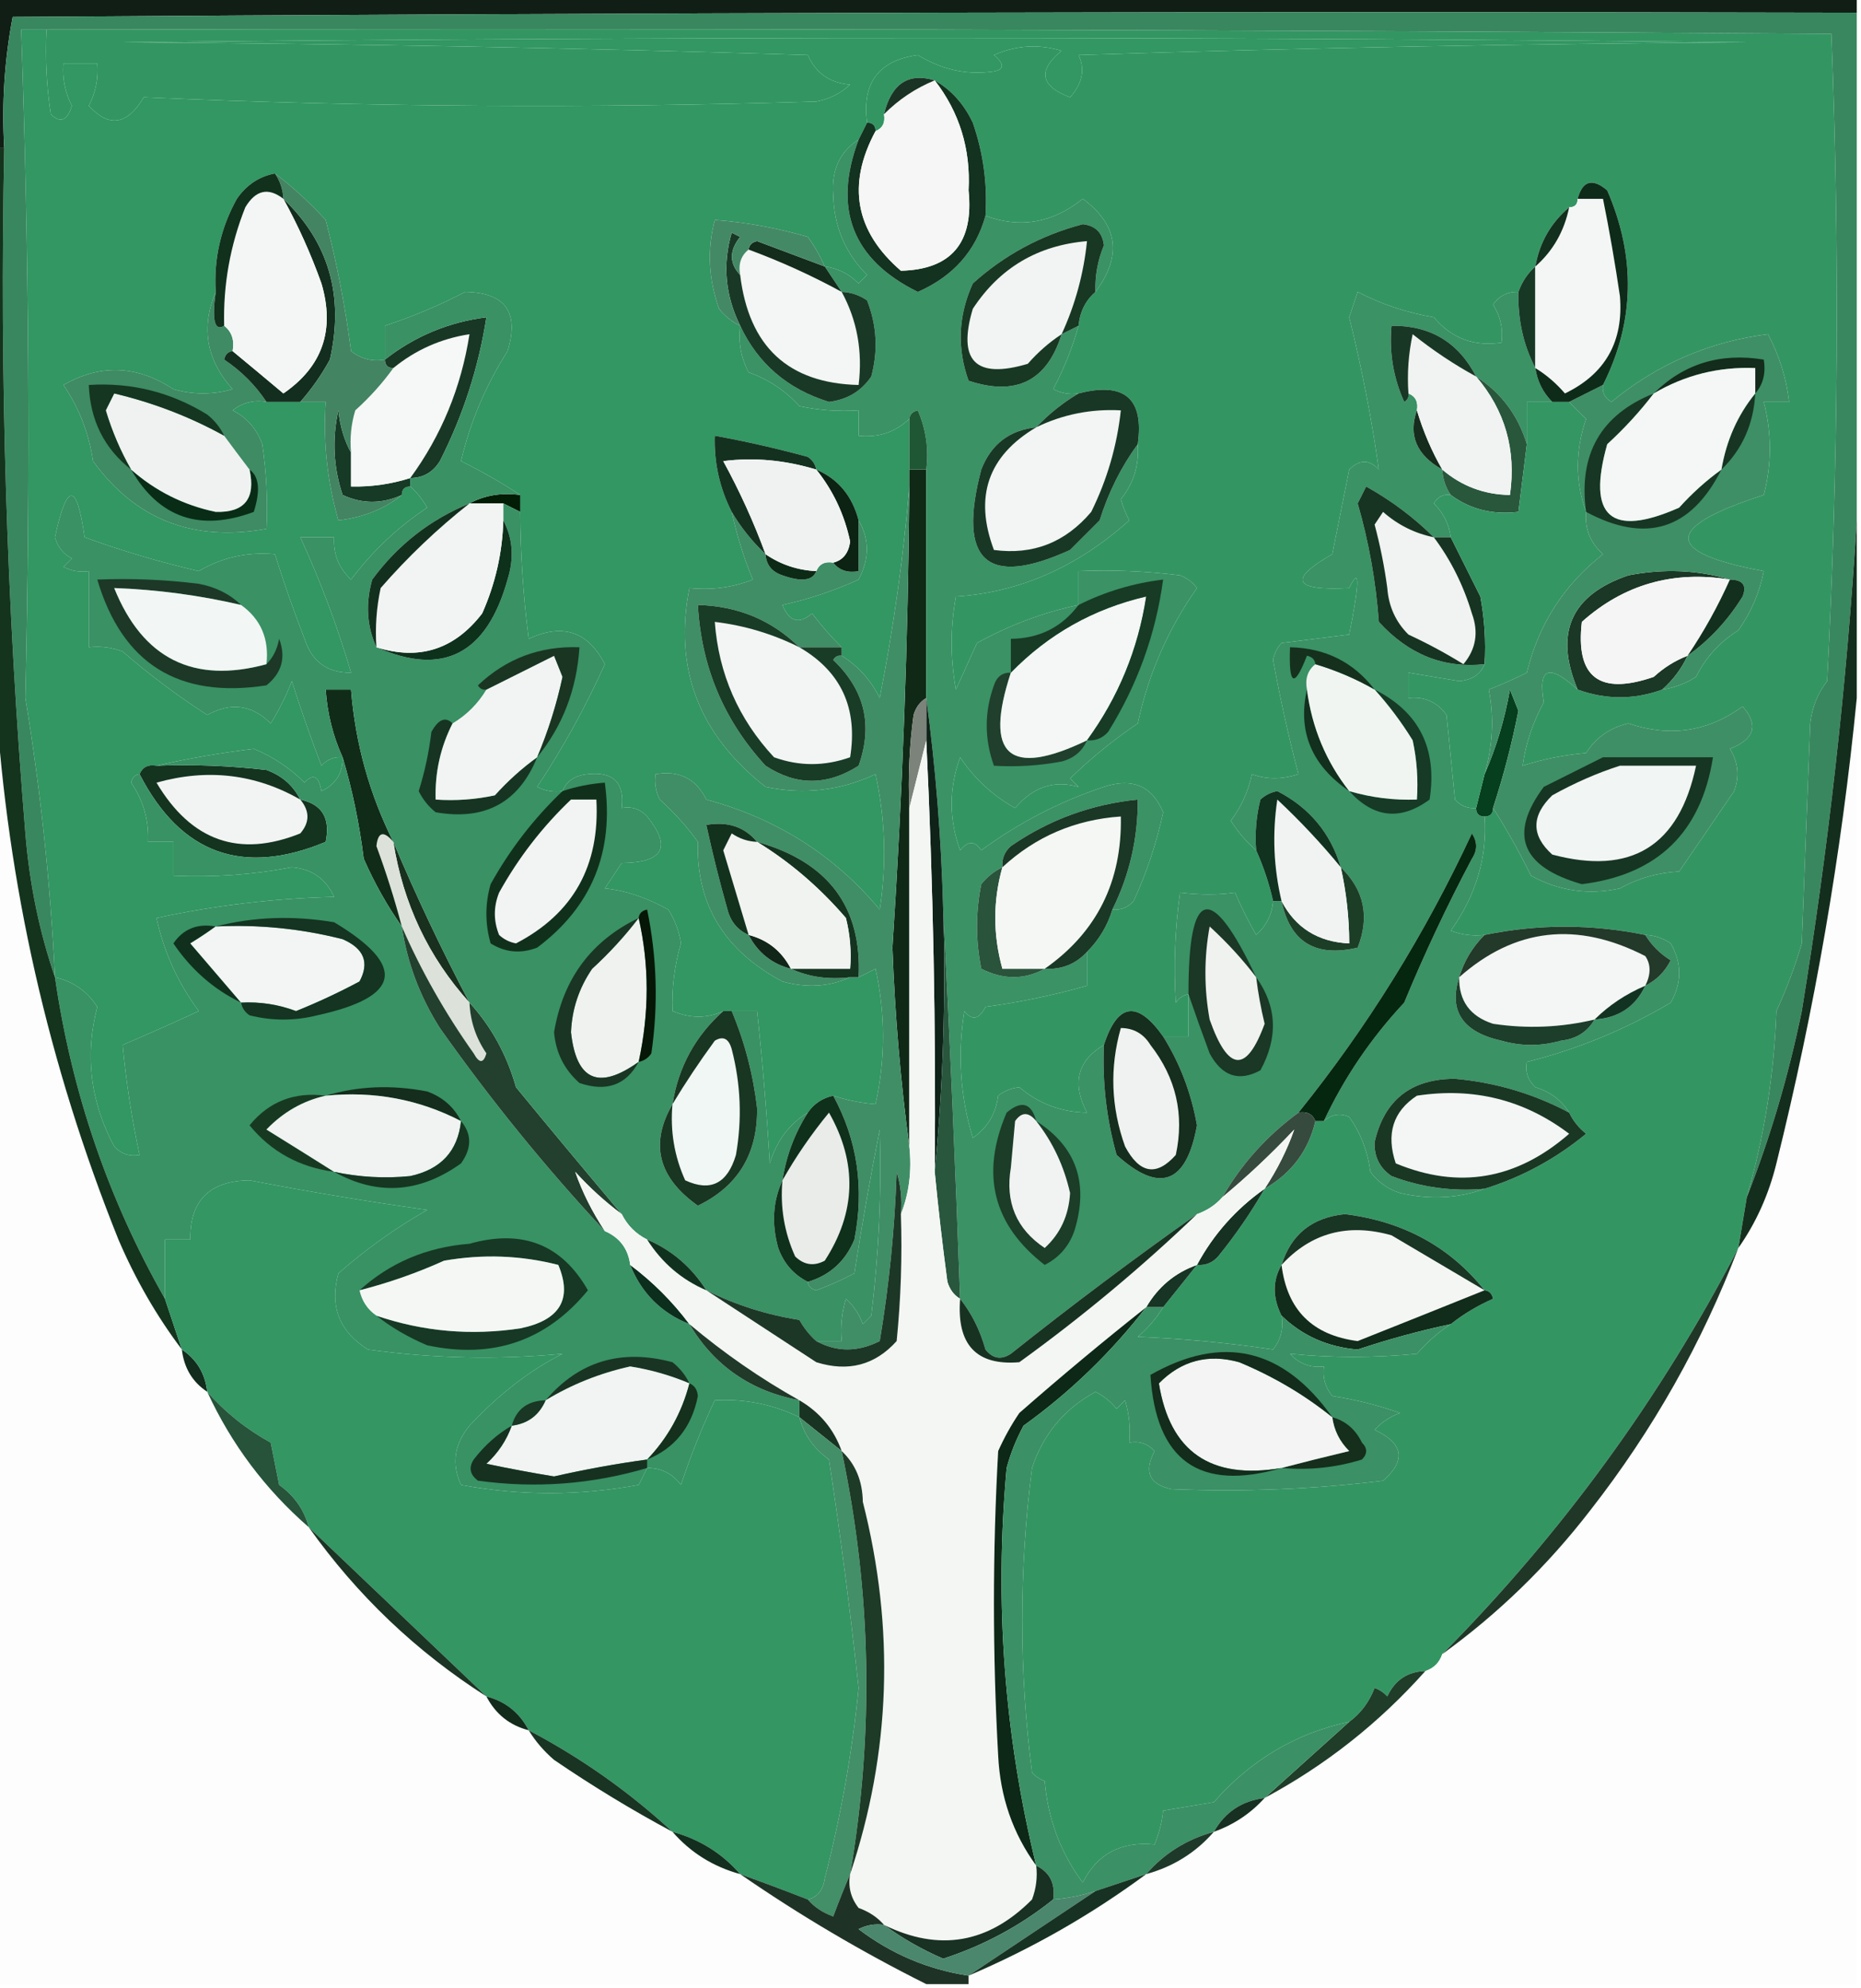 <?xml version="1.0" encoding="UTF-8"?>
<!DOCTYPE svg PUBLIC "-//W3C//DTD SVG 1.1//EN" "http://www.w3.org/Graphics/SVG/1.1/DTD/svg11.dtd">
<svg xmlns="http://www.w3.org/2000/svg" version="1.1" width="220px" height="235px" style="shape-rendering:geometricPrecision; text-rendering:geometricPrecision; image-rendering:optimizeQuality; fill-rule:evenodd; clip-rule:evenodd" xmlns:xlink="http://www.w3.org/1999/xlink">
<g><path style="opacity:1" fill="#111e15" d="M -0.5,-0.5 C 72.833,-0.5 146.167,-0.5 219.5,-0.5C 219.5,0.167 219.5,0.833 219.5,1.5C 146.833,1.333 74.166,1.5 1.5,2C 0.529,7.072 0.195,12.238 0.5,17.5C 0.167,17.5 -0.167,17.5 -0.5,17.5C -0.5,11.5 -0.5,5.5 -0.5,-0.5 Z"/></g>
<g><path style="opacity:1" fill="#339662" d="M 5.5,3.5 C 75.834,3.333 146.167,3.5 216.5,4C 217.499,29.437 217.332,54.937 216,80.5C 214.883,81.949 214.216,83.616 214,85.5C 213.667,94.167 213.333,102.833 213,111.5C 212.197,114.244 211.197,116.911 210,119.5C 209.731,127.014 208.564,134.347 206.5,141.5C 206.167,143.5 205.833,145.5 205.5,147.5C 196.291,165.235 184.624,181.235 170.5,195.5C 170.167,196.5 169.5,197.167 168.5,197.5C 166.408,197.561 164.908,198.561 164,200.5C 163.586,200.043 163.086,199.709 162.5,199.5C 161.85,201.184 160.85,202.517 159.5,203.5C 153.19,204.854 147.857,208.021 143.5,213C 141.5,213.333 139.5,213.667 137.5,214C 137.384,215.268 137.051,216.602 136.5,218C 132.543,217.604 129.71,219.104 128,222.5C 125.379,219.001 123.879,215.001 123.5,210.5C 122.914,210.291 122.414,209.957 122,209.5C 120.458,197.522 120.458,185.522 122,173.5C 123.31,169.514 125.81,166.514 129.5,164.5C 130.478,164.977 131.311,165.643 132,166.5C 132.333,166.167 132.667,165.833 133,165.5C 133.494,167.134 133.66,168.801 133.5,170.5C 134.675,170.281 135.675,170.614 136.5,171.5C 135.191,173.937 135.858,175.437 138.5,176C 146.983,176.346 155.316,176.012 163.5,175C 166.258,172.598 165.925,170.598 162.5,169C 163.328,168.085 164.328,167.419 165.5,167C 162.899,166.08 160.232,165.413 157.5,165C 156.663,163.989 156.33,162.822 156.5,161.5C 154.897,161.688 153.563,161.188 152.5,160C 157.449,160.492 162.449,160.492 167.5,160C 168.731,158.595 170.064,157.429 171.5,156.5C 172.974,155.325 174.64,154.325 176.5,153.5C 176.376,152.893 176.043,152.56 175.5,152.5C 171.392,147.355 165.892,144.355 159,143.5C 155.128,143.879 152.628,145.879 151.5,149.5C 150.427,151.347 150.427,153.347 151.5,155.5C 151.762,156.978 151.429,158.311 150.5,159.5C 145.219,158.714 139.885,158.214 134.5,158C 135.71,156.961 136.71,155.794 137.5,154.5C 138.833,152.833 140.167,151.167 141.5,149.5C 142.496,149.586 143.329,149.252 144,148.5C 146.08,145.935 147.913,143.268 149.5,140.5C 152.687,138.656 154.687,135.989 155.5,132.5C 155.833,132.5 156.167,132.5 156.5,132.5C 157.423,131.697 158.423,131.53 159.5,132C 160.863,133.945 161.697,136.112 162,138.5C 162.903,139.701 164.069,140.535 165.5,141C 169.027,141.808 172.36,141.641 175.5,140.5C 179.92,139.123 183.92,136.956 187.5,134C 186.619,133.292 185.953,132.458 185.5,131.5C 184.594,130.035 183.261,129.035 181.5,128.5C 180.614,127.675 180.281,126.675 180.5,125.5C 186.467,124.02 192.133,121.687 197.5,118.5C 198.833,116.167 198.833,113.833 197.5,111.5C 196.583,110.873 195.583,110.539 194.5,110.5C 188.136,109.205 181.803,109.205 175.5,110.5C 174.127,110.657 172.793,110.49 171.5,110C 174.501,105.8 175.835,101.3 175.5,96.5C 176.167,96.5 176.5,96.167 176.5,95.5C 178.069,97.943 179.569,100.609 181,103.5C 184.296,105.304 187.796,105.804 191.5,105C 193.623,103.806 195.957,103.14 198.5,103C 200.665,99.853 202.832,96.686 205,93.5C 205.651,91.765 205.485,90.098 204.5,88.5C 207.429,87.351 207.929,85.685 206,83.5C 201.886,86.494 197.386,87.161 192.5,85.5C 190.336,85.998 188.669,87.164 187.5,89C 184.905,89.226 182.405,89.726 180,90.5C 180.339,87.953 181.173,85.453 182.5,83C 181.781,78.893 183.114,78.393 186.5,81.5C 189.852,82.707 193.186,82.707 196.5,81.5C 197.922,81.291 199.255,80.791 200.5,80C 201.641,77.692 203.308,75.859 205.5,74.5C 207.02,72.338 208.02,70.005 208.5,67.5C 196.64,65.314 196.64,62.314 208.5,58.5C 209.46,54.861 209.46,51.195 208.5,47.5C 209.5,47.5 210.5,47.5 211.5,47.5C 211.174,44.689 210.341,42.022 209,39.5C 202.09,40.37 195.924,43.036 190.5,47.5C 189.702,47.043 189.369,46.376 189.5,45.5C 193.246,38.047 193.412,30.38 190,22.5C 188.244,21.015 187.077,21.348 186.5,23.5C 186.5,24.167 186.167,24.5 185.5,24.5C 183.331,26.34 181.998,28.674 181.5,31.5C 180.599,32.291 179.932,33.291 179.5,34.5C 178.244,34.461 177.244,34.961 176.5,36C 177.38,37.356 177.714,38.856 177.5,40.5C 174.245,40.986 171.578,39.986 169.5,37.5C 166.286,36.956 163.286,35.956 160.5,34.5C 160.167,35.5 159.833,36.5 159.5,37.5C 160.999,43.556 162.166,49.556 163,55.5C 161.887,54.289 160.72,54.289 159.5,55.5C 158.833,58.833 158.167,62.167 157.5,65.5C 152.239,68.509 152.905,69.843 159.5,69.5C 160.758,66.854 160.758,68.687 159.5,75C 156.833,75.333 154.167,75.667 151.5,76C 150.978,76.561 150.645,77.228 150.5,78C 151.349,82.624 152.349,87.124 153.5,91.5C 151.54,92.138 149.707,92.138 148,91.5C 147.576,93.516 146.742,95.349 145.5,97C 146.371,98.364 147.371,99.531 148.5,100.5C 149.363,102.421 150.029,104.421 150.5,106.5C 150.372,108.09 149.705,109.423 148.5,110.5C 147.573,108.887 146.739,107.221 146,105.5C 144.044,105.784 141.877,105.784 139.5,105.5C 138.903,109.832 138.737,114.165 139,118.5C 139.383,117.944 139.883,117.611 140.5,117.5C 140.5,119.167 140.5,120.833 140.5,122.5C 139.5,122.5 138.5,122.5 137.5,122.5C 134.45,118.198 132.116,118.532 130.5,123.5C 127.357,125.38 126.69,128.046 128.5,131.5C 125.459,131.449 122.792,130.449 120.5,128.5C 119.558,128.608 118.725,128.941 118,129.5C 117.74,131.618 116.74,133.284 115,134.5C 113.508,129.589 113.174,124.589 114,119.5C 114.914,120.654 115.747,120.487 116.5,119C 120.594,118.443 124.594,117.61 128.5,116.5C 128.5,115.167 128.5,113.833 128.5,112.5C 129.925,111.078 130.925,109.411 131.5,107.5C 132.496,107.586 133.329,107.252 134,106.5C 135.543,103.178 136.709,99.678 137.5,96C 136.204,92.893 133.871,91.893 130.5,93C 125.27,94.743 120.437,97.243 116,100.5C 115.259,99.359 114.425,99.359 113.5,100.5C 112.167,96.833 112.167,93.167 113.5,89.5C 115.176,92.008 117.342,94.008 120,95.5C 122.119,93.001 124.619,92.168 127.5,93C 127.167,92.667 126.833,92.333 126.5,92C 128.983,89.594 131.65,87.427 134.5,85.5C 135.756,79.658 138.09,74.325 141.5,69.5C 140.975,68.808 140.308,68.308 139.5,68C 135.514,67.501 131.514,67.335 127.5,67.5C 127.5,68.833 127.5,70.167 127.5,71.5C 123.342,72.381 119.342,73.881 115.5,76C 114.671,77.816 113.837,79.649 113,81.5C 112.333,77.833 112.333,74.167 113,70.5C 120.509,70.018 127.342,67.018 133.5,61.5C 133.069,60.706 132.735,59.873 132.5,59C 134.013,57.121 134.679,54.954 134.5,52.5C 135.265,47.094 132.931,45.094 127.5,46.5C 126.448,46.65 125.448,46.483 124.5,46C 125.781,43.572 126.781,41.072 127.5,38.5C 127.66,36.847 128.326,35.514 129.5,34.5C 132.674,30.237 132.174,26.57 128,23.5C 124.426,26.365 120.593,27.032 116.5,25.5C 116.737,21.727 116.237,18.06 115,14.5C 113.953,12.293 112.453,10.626 110.5,9.5C 107.38,8.553 105.38,9.887 104.5,13.5C 104.672,14.492 104.338,15.158 103.5,15.5C 103.5,14.833 103.167,14.5 102.5,14.5C 101.869,9.804 103.869,7.137 108.5,6.5C 111.239,8.17 114.072,8.836 117,8.5C 118.727,8.354 118.894,7.687 117.5,6.5C 120.106,5.348 122.773,5.182 125.5,6C 122.645,8.336 122.978,10.169 126.5,11.5C 127.958,9.862 128.292,8.195 127.5,6.5C 153.827,5.667 180.16,5.167 206.5,5C 142.5,4.333 78.5,4.333 14.5,5C 41.506,5.167 68.506,5.667 95.5,6.5C 96.429,8.638 98.096,9.805 100.5,10C 99.377,11.044 98.044,11.71 96.5,12C 69.928,12.828 43.428,12.661 17,11.5C 15.041,14.789 12.875,15.123 10.5,12.5C 11.309,10.929 11.643,9.262 11.5,7.5C 10.167,7.5 8.833,7.5 7.5,7.5C 7.357,9.262 7.691,10.929 8.5,12.5C 7.965,14.271 7.131,14.604 6,13.5C 5.502,10.183 5.335,6.85 5.5,3.5 Z"/></g>
<g><path style="opacity:1" fill="#329762" d="M 5.5,3.5 C 5.335,6.85 5.502,10.183 6,13.5C 7.131,14.604 7.965,14.271 8.5,12.5C 7.691,10.929 7.357,9.262 7.5,7.5C 8.833,7.5 10.167,7.5 11.5,7.5C 11.643,9.262 11.309,10.929 10.5,12.5C 12.875,15.123 15.041,14.789 17,11.5C 43.428,12.661 69.928,12.828 96.5,12C 98.044,11.71 99.377,11.044 100.5,10C 98.096,9.805 96.429,8.638 95.5,6.5C 68.506,5.667 41.506,5.167 14.5,5C 78.5,4.333 142.5,4.333 206.5,5C 180.16,5.167 153.827,5.667 127.5,6.5C 128.292,8.195 127.958,9.862 126.5,11.5C 122.978,10.169 122.645,8.336 125.5,6C 122.773,5.182 120.106,5.348 117.5,6.5C 118.894,7.687 118.727,8.354 117,8.5C 114.072,8.836 111.239,8.17 108.5,6.5C 103.869,7.137 101.869,9.804 102.5,14.5C 102.167,15.167 101.833,15.833 101.5,16.5C 99.285,17.924 98.285,20.091 98.5,23C 98.575,26.732 99.908,29.899 102.5,32.5C 102.167,32.833 101.833,33.167 101.5,33.5C 100.378,32.37 99.044,31.703 97.5,31.5C 96.972,30.279 96.305,29.113 95.5,28C 91.819,26.929 88.152,26.262 84.5,26C 83.578,29.459 83.745,32.959 85,36.5C 85.708,37.38 86.542,38.047 87.5,38.5C 87.261,40.467 87.594,42.3 88.5,44C 90.844,44.837 92.844,46.171 94.5,48C 96.81,48.497 99.143,48.663 101.5,48.5C 101.5,49.5 101.5,50.5 101.5,51.5C 103.858,51.748 105.858,51.081 107.5,49.5C 107.5,51.5 107.5,53.5 107.5,55.5C 107.5,56.167 107.5,56.833 107.5,57.5C 106.805,65.787 105.639,74.12 104,82.5C 102.951,80.382 101.451,78.716 99.5,77.5C 99.5,77.167 99.5,76.833 99.5,76.5C 98.269,75.282 97.102,73.949 96,72.5C 94.456,73.821 93.289,73.488 92.5,71.5C 95.616,70.816 98.616,69.816 101.5,68.5C 102.797,66.027 102.797,63.693 101.5,61.5C 100.744,58.606 99.077,56.606 96.5,55.5C 96.389,54.883 96.056,54.383 95.5,54C 91.855,53.005 88.188,52.172 84.5,51.5C 84.404,54.692 85.071,57.692 86.5,60.5C 87.129,63.375 87.962,66.042 89,68.5C 86.619,69.435 84.119,69.768 81.5,69.5C 79.616,78.993 82.616,86.826 90.5,93C 95.03,93.947 99.364,93.447 103.5,91.5C 104.663,96.802 104.829,102.136 104,107.5C 98.641,101.073 91.808,96.739 83.5,94.5C 82.278,92.022 80.278,91.022 77.5,91.5C 77.35,92.552 77.517,93.552 78,94.5C 79.714,96.043 81.214,97.71 82.5,99.5C 82.278,106.852 85.611,112.352 92.5,116C 95.367,116.801 98.034,116.634 100.5,115.5C 100.833,115.5 101.167,115.5 101.5,115.5C 102.15,115.196 102.817,114.863 103.5,114.5C 104.679,119.838 104.679,125.172 103.5,130.5C 101.784,130.371 100.117,130.038 98.5,129.5C 97.222,129.782 96.222,130.449 95.5,131.5C 93.314,132.823 91.814,134.823 91,137.5C 90.641,131.477 90.141,125.477 89.5,119.5C 88.5,119.5 87.5,119.5 86.5,119.5C 86.167,119.5 85.833,119.5 85.5,119.5C 83.611,120.38 81.611,120.38 79.5,119.5C 79.397,116.781 79.731,114.115 80.5,111.5C 80.281,110.062 79.781,108.729 79,107.5C 76.392,106.066 73.892,105.233 71.5,105C 72.167,104 72.833,103 73.5,102C 78.425,101.951 79.425,100.118 76.5,96.5C 75.675,95.614 74.675,95.281 73.5,95.5C 73.845,92.512 72.512,91.179 69.5,91.5C 67.97,91.64 66.97,92.306 66.5,93.5C 65.448,93.65 64.448,93.483 63.5,93C 66.547,88.408 69.214,83.575 71.5,78.5C 69.516,74.632 66.516,73.632 62.5,75.5C 61.853,70.438 61.52,65.438 61.5,60.5C 61.5,59.833 61.5,59.167 61.5,58.5C 59.31,57.055 56.977,55.722 54.5,54.5C 55.581,49.896 57.415,45.562 60,41.5C 61.415,36.92 59.748,34.586 55,34.5C 51.914,36.102 48.747,37.436 45.5,38.5C 45.5,39.833 45.5,41.167 45.5,42.5C 44.022,42.762 42.689,42.429 41.5,41.5C 40.827,36.283 39.827,31.116 38.5,26C 36.605,23.933 34.605,22.099 32.5,20.5C 30.629,20.859 29.129,21.859 28,23.5C 26.096,26.923 25.263,30.59 25.5,34.5C 23.73,38.713 24.396,42.547 27.5,46C 25.167,46.667 22.833,46.667 20.5,46C 16.201,43.165 11.867,42.998 7.5,45.5C 9.347,48.202 10.513,51.202 11,54.5C 16.017,61.413 22.851,64.08 31.5,62.5C 31.665,59.15 31.498,55.817 31,52.5C 30.363,50.697 29.197,49.364 27.5,48.5C 28.689,47.571 30.022,47.238 31.5,47.5C 32.833,47.5 34.167,47.5 35.5,47.5C 36.5,47.5 37.5,47.5 38.5,47.5C 38.191,52.267 38.691,56.934 40,61.5C 42.94,61.154 45.44,60.154 47.5,58.5C 47.5,57.833 47.833,57.5 48.5,57.5C 49.267,58.172 49.934,59.005 50.5,60C 47.047,62.284 44.047,65.118 41.5,68.5C 40.05,67.15 39.383,65.484 39.5,63.5C 38.167,63.5 36.833,63.5 35.5,63.5C 37.869,68.63 39.869,73.964 41.5,79.5C 38.708,79.548 36.875,78.215 36,75.5C 34.704,72.161 33.537,68.827 32.5,65.5C 29.235,65.208 26.235,65.875 23.5,67.5C 18.876,66.429 14.376,65.096 10,63.5C 9.077,56.946 7.91,56.946 6.5,63.5C 6.818,64.647 7.484,65.481 8.5,66C 8.167,66.333 7.833,66.667 7.5,67C 8.448,67.483 9.448,67.65 10.5,67.5C 10.5,70.5 10.5,73.5 10.5,76.5C 11.873,76.343 13.207,76.51 14.5,77C 17.654,79.743 20.988,82.243 24.5,84.5C 27.291,82.96 29.791,83.294 32,85.5C 32.98,83.941 33.813,82.274 34.5,80.5C 35.57,83.876 36.736,87.21 38,90.5C 38.671,89.748 39.504,89.414 40.5,89.5C 40.539,91.359 39.706,92.692 38,93.5C 37.683,91.699 37.016,91.366 36,92.5C 34.263,90.761 32.263,89.428 30,88.5C 25.995,88.992 22.162,89.659 18.5,90.5C 17.508,90.328 16.842,90.662 16.5,91.5C 15.957,91.56 15.624,91.893 15.5,92.5C 16.946,94.618 17.613,96.951 17.5,99.5C 18.5,99.5 19.5,99.5 20.5,99.5C 20.5,100.833 20.5,102.167 20.5,103.5C 25.212,103.718 29.878,103.385 34.5,102.5C 36.857,102.692 38.524,103.858 39.5,106C 32.408,106.173 25.408,107.006 18.5,108.5C 19.383,112.543 21.049,116.209 23.5,119.5C 20.463,120.902 17.463,122.235 14.5,123.5C 14.909,127.876 15.575,132.21 16.5,136.5C 15.325,136.719 14.325,136.386 13.5,135.5C 10.671,130.205 10.005,124.705 11.5,119C 10.305,117.148 8.638,115.981 6.5,115.5C 5.956,104.335 4.789,93.335 3,82.5C 3.604,56.061 3.438,29.727 2.5,3.5C 3.5,3.5 4.5,3.5 5.5,3.5 Z"/></g>
<g><path style="opacity:1" fill="#102917" d="M 107.5,55.5 C 108.167,55.5 108.833,55.5 109.5,55.5C 109.5,64.5 109.5,73.5 109.5,82.5C 108.778,82.918 108.278,83.584 108,84.5C 107.501,88.152 107.335,91.818 107.5,95.5C 107.5,108.833 107.5,122.167 107.5,135.5C 106.465,127.851 105.798,120.017 105.5,112C 106.69,93.851 107.356,75.684 107.5,57.5C 107.5,56.833 107.5,56.167 107.5,55.5 Z"/></g>
<g><path style="opacity:1" fill="#3a9265" d="M 101.5,16.5 C 98.432,24.691 100.765,30.691 108.5,34.5C 112.682,32.662 115.349,29.662 116.5,25.5C 120.593,27.032 124.426,26.365 128,23.5C 132.174,26.57 132.674,30.237 129.5,34.5C 129.433,32.599 129.767,30.766 130.5,29C 130.333,27.5 129.5,26.667 128,26.5C 123.077,27.794 118.743,30.128 115,33.5C 113.28,37.294 113.114,41.127 114.5,45C 120.112,46.86 123.779,45.027 125.5,39.5C 126.167,39.167 126.833,38.833 127.5,38.5C 126.781,41.072 125.781,43.572 124.5,46C 125.448,46.483 126.448,46.65 127.5,46.5C 125.651,47.593 123.984,48.926 122.5,50.5C 119.325,50.84 117.159,52.507 116,55.5C 113.15,66.329 116.65,69.496 126.5,65C 127.667,63.833 128.833,62.667 130,61.5C 131.04,58.177 132.54,55.177 134.5,52.5C 134.679,54.954 134.013,57.121 132.5,59C 132.735,59.873 133.069,60.706 133.5,61.5C 127.342,67.018 120.509,70.018 113,70.5C 112.333,74.167 112.333,77.833 113,81.5C 113.837,79.649 114.671,77.816 115.5,76C 119.342,73.881 123.342,72.381 127.5,71.5C 127.5,70.167 127.5,68.833 127.5,67.5C 131.514,67.335 135.514,67.501 139.5,68C 140.308,68.308 140.975,68.808 141.5,69.5C 138.09,74.325 135.756,79.658 134.5,85.5C 131.65,87.427 128.983,89.594 126.5,92C 126.833,92.333 127.167,92.667 127.5,93C 124.619,92.168 122.119,93.001 120,95.5C 117.342,94.008 115.176,92.008 113.5,89.5C 112.167,93.167 112.167,96.833 113.5,100.5C 114.425,99.359 115.259,99.359 116,100.5C 120.437,97.243 125.27,94.743 130.5,93C 133.871,91.893 136.204,92.893 137.5,96C 136.709,99.678 135.543,103.178 134,106.5C 133.329,107.252 132.496,107.586 131.5,107.5C 133.524,103.423 134.524,99.09 134.5,94.5C 129.02,95.049 124.02,96.882 119.5,100C 118.748,100.671 118.414,101.504 118.5,102.5C 117.542,102.953 116.708,103.619 116,104.5C 115.333,107.833 115.333,111.167 116,114.5C 118.605,115.814 121.105,115.814 123.5,114.5C 125.514,114.608 127.18,113.942 128.5,112.5C 128.5,113.833 128.5,115.167 128.5,116.5C 124.594,117.61 120.594,118.443 116.5,119C 115.747,120.487 114.914,120.654 114,119.5C 113.174,124.589 113.508,129.589 115,134.5C 116.74,133.284 117.74,131.618 118,129.5C 118.725,128.941 119.558,128.608 120.5,128.5C 122.792,130.449 125.459,131.449 128.5,131.5C 126.69,128.046 127.357,125.38 130.5,123.5C 130.305,127.915 130.805,132.249 132,136.5C 137.083,141.097 140.25,139.93 141.5,133C 140.826,129.19 139.493,125.69 137.5,122.5C 138.5,122.5 139.5,122.5 140.5,122.5C 140.5,120.833 140.5,119.167 140.5,117.5C 139.883,117.611 139.383,117.944 139,118.5C 138.737,114.165 138.903,109.832 139.5,105.5C 141.877,105.784 144.044,105.784 146,105.5C 146.739,107.221 147.573,108.887 148.5,110.5C 149.705,109.423 150.372,108.09 150.5,106.5C 150.833,106.5 151.167,106.5 151.5,106.5C 152.509,111.346 155.509,113.18 160.5,112C 161.936,108.346 161.27,105.179 158.5,102.5C 157.292,98.456 154.792,95.456 151,93.5C 150.228,93.645 149.561,93.978 149,94.5C 148.505,96.473 148.338,98.473 148.5,100.5C 147.371,99.531 146.371,98.364 145.5,97C 146.742,95.349 147.576,93.516 148,91.5C 149.707,92.138 151.54,92.138 153.5,91.5C 152.349,87.124 151.349,82.624 150.5,78C 150.645,77.228 150.978,76.561 151.5,76C 154.167,75.667 156.833,75.333 159.5,75C 160.758,68.687 160.758,66.854 159.5,69.5C 152.905,69.843 152.239,68.509 157.5,65.5C 158.167,62.167 158.833,58.833 159.5,55.5C 160.72,54.289 161.887,54.289 163,55.5C 162.166,49.556 160.999,43.556 159.5,37.5C 159.833,36.5 160.167,35.5 160.5,34.5C 163.286,35.956 166.286,36.956 169.5,37.5C 171.578,39.986 174.245,40.986 177.5,40.5C 177.714,38.856 177.38,37.356 176.5,36C 177.244,34.961 178.244,34.461 179.5,34.5C 179.42,37.781 180.087,40.781 181.5,43.5C 181.733,45.062 182.4,46.395 183.5,47.5C 182.5,47.5 181.5,47.5 180.5,47.5C 180.5,49.167 180.5,50.833 180.5,52.5C 179.463,49.084 177.463,46.417 174.5,44.5C 172.408,40.453 169.075,38.453 164.5,38.5C 164.211,41.649 164.711,44.649 166,47.5C 166.399,47.272 166.565,46.938 166.5,46.5C 167.338,46.842 167.672,47.508 167.5,48.5C 166.465,51.457 167.465,53.791 170.5,55.5C 170.557,56.609 170.89,57.609 171.5,58.5C 170.624,58.369 169.957,58.703 169.5,59.5C 170.63,60.622 171.297,61.956 171.5,63.5C 170.833,63.5 170.167,63.5 169.5,63.5C 167.159,61.171 164.492,59.171 161.5,57.5C 161.167,58.167 160.833,58.833 160.5,59.5C 161.822,64.077 162.656,68.744 163,73.5C 166.503,77.352 170.67,79.019 175.5,78.5C 175.03,79.694 174.03,80.36 172.5,80.5C 170.488,80.16 168.488,79.827 166.5,79.5C 166.5,80.5 166.5,81.5 166.5,82.5C 168.39,82.296 169.89,82.963 171,84.5C 171.333,87.833 171.667,91.167 172,94.5C 172.671,95.252 173.504,95.586 174.5,95.5C 174.5,96.167 174.833,96.5 175.5,96.5C 175.835,101.3 174.501,105.8 171.5,110C 172.793,110.49 174.127,110.657 175.5,110.5C 174.075,111.922 173.075,113.589 172.5,115.5C 171.23,119.475 172.897,121.975 177.5,123C 179.833,123.667 182.167,123.667 184.5,123C 186.32,122.8 187.653,121.966 188.5,120.5C 191.337,120.316 193.337,118.982 194.5,116.5C 195.812,115.855 196.812,114.855 197.5,113.5C 196.23,112.712 195.23,111.712 194.5,110.5C 195.583,110.539 196.583,110.873 197.5,111.5C 198.833,113.833 198.833,116.167 197.5,118.5C 192.133,121.687 186.467,124.02 180.5,125.5C 180.281,126.675 180.614,127.675 181.5,128.5C 183.261,129.035 184.594,130.035 185.5,131.5C 181.287,129.263 176.787,127.93 172,127.5C 166.799,127.508 163.632,130.008 162.5,135C 162.439,136.711 163.106,138.044 164.5,139C 168.026,140.337 171.692,140.837 175.5,140.5C 172.36,141.641 169.027,141.808 165.5,141C 164.069,140.535 162.903,139.701 162,138.5C 161.697,136.112 160.863,133.945 159.5,132C 158.423,131.53 157.423,131.697 156.5,132.5C 158.904,127.372 162.071,122.705 166,118.5C 168.372,112.754 171.038,107.087 174,101.5C 174.667,100.5 174.667,99.5 174,98.5C 168.466,110.402 161.633,121.402 153.5,131.5C 149.766,134.231 146.766,137.564 144.5,141.5C 143.71,142.401 142.71,143.068 141.5,143.5C 134.096,148.724 126.762,154.224 119.5,160C 118.365,160.749 117.365,160.583 116.5,159.5C 115.864,157.22 114.864,155.22 113.5,153.5C 112.952,138.008 112.285,122.675 111.5,107.5C 111.268,98.983 110.601,90.65 109.5,82.5C 109.5,73.5 109.5,64.5 109.5,55.5C 109.808,53.076 109.474,50.743 108.5,48.5C 107.893,48.624 107.56,48.957 107.5,49.5C 105.858,51.081 103.858,51.748 101.5,51.5C 101.5,50.5 101.5,49.5 101.5,48.5C 99.143,48.663 96.81,48.497 94.5,48C 92.844,46.171 90.844,44.837 88.5,44C 87.594,42.3 87.261,40.467 87.5,38.5C 89.613,42.993 93.113,45.993 98,47.5C 100.151,47.235 101.818,46.235 103,44.5C 103.821,41.446 103.655,38.446 102.5,35.5C 101.583,34.873 100.583,34.539 99.5,34.5C 98.833,33.5 98.167,32.5 97.5,31.5C 99.044,31.703 100.378,32.37 101.5,33.5C 101.833,33.167 102.167,32.833 102.5,32.5C 99.908,29.899 98.575,26.732 98.5,23C 98.285,20.091 99.285,17.924 101.5,16.5 Z"/></g>
<g><path style="opacity:1" fill="#3f8e66" d="M 107.5,57.5 C 107.356,75.684 106.69,93.851 105.5,112C 105.798,120.017 106.465,127.851 107.5,135.5C 107.806,138.385 107.473,141.052 106.5,143.5C 106.66,141.801 106.494,140.134 106,138.5C 105.775,145.218 105.108,151.885 104,158.5C 101.395,159.814 98.895,159.814 96.5,158.5C 97.5,158.5 98.5,158.5 99.5,158.5C 99.34,156.801 99.507,155.134 100,153.5C 100.915,154.328 101.581,155.328 102,156.5C 102.333,156.167 102.667,155.833 103,155.5C 103.889,148.174 104.222,140.841 104,133.5C 102.897,139.071 101.897,144.737 101,150.5C 99.559,151.26 98.059,151.926 96.5,152.5C 95.893,152.376 95.56,152.043 95.5,151.5C 98.112,150.723 99.945,149.056 101,146.5C 102.195,140.425 101.361,134.759 98.5,129.5C 100.117,130.038 101.784,130.371 103.5,130.5C 104.679,125.172 104.679,119.838 103.5,114.5C 102.817,114.863 102.15,115.196 101.5,115.5C 101.914,107.204 97.914,101.87 89.5,99.5C 88.01,97.72 86.01,97.053 83.5,97.5C 84.224,100.843 85.057,104.176 86,107.5C 86.377,108.942 87.21,109.942 88.5,110.5C 89.585,112.587 91.251,113.92 93.5,114.5C 95.607,115.468 97.941,115.802 100.5,115.5C 98.034,116.634 95.367,116.801 92.5,116C 85.611,112.352 82.278,106.852 82.5,99.5C 81.214,97.71 79.714,96.043 78,94.5C 77.517,93.552 77.35,92.552 77.5,91.5C 80.278,91.022 82.278,92.022 83.5,94.5C 91.808,96.739 98.641,101.073 104,107.5C 104.829,102.136 104.663,96.802 103.5,91.5C 99.364,93.447 95.03,93.947 90.5,93C 82.616,86.826 79.616,78.993 81.5,69.5C 84.119,69.768 86.619,69.435 89,68.5C 87.962,66.042 87.129,63.375 86.5,60.5C 87.593,62.349 88.926,64.016 90.5,65.5C 90.577,66.75 91.244,67.583 92.5,68C 94.743,68.797 96.077,68.63 96.5,67.5C 96.842,66.662 97.508,66.328 98.5,66.5C 99.209,67.404 100.209,67.737 101.5,67.5C 101.5,65.5 101.5,63.5 101.5,61.5C 102.797,63.693 102.797,66.027 101.5,68.5C 98.616,69.816 95.616,70.816 92.5,71.5C 93.289,73.488 94.456,73.821 96,72.5C 97.102,73.949 98.269,75.282 99.5,76.5C 97.833,76.5 96.167,76.5 94.5,76.5C 91.232,73.293 87.232,71.627 82.5,71.5C 82.909,78.823 85.575,85.156 90.5,90.5C 94.115,92.88 97.782,92.88 101.5,90.5C 103.218,85.701 102.218,81.535 98.5,78C 98.728,77.601 99.062,77.435 99.5,77.5C 101.451,78.716 102.951,80.382 104,82.5C 105.639,74.12 106.805,65.787 107.5,57.5 Z"/></g>
<g><path style="opacity:1" fill="#19301f" d="M 46.5,99.5 C 49.185,105.875 52.185,112.208 55.5,118.5C 50.654,113.137 47.654,106.803 46.5,99.5 Z"/></g>
<g><path style="opacity:1" fill="#fdfdfd" d="M 219.5,82.5 C 219.5,133.167 219.5,183.833 219.5,234.5C 184.5,234.5 149.5,234.5 114.5,234.5C 114.5,234.167 114.5,233.833 114.5,233.5C 122.02,230.292 129.02,226.292 135.5,221.5C 138.704,220.617 141.371,218.95 143.5,216.5C 145.853,215.66 147.853,214.326 149.5,212.5C 156.701,208.636 163.034,203.636 168.5,197.5C 169.5,197.167 170.167,196.5 170.5,195.5C 177.106,190.729 182.939,185.063 188,178.5C 195.396,169.041 201.229,158.708 205.5,147.5C 207.592,144.527 209.092,141.193 210,137.5C 214.53,119.261 217.697,100.927 219.5,82.5 Z"/></g>
<g><path style="opacity:1" fill="#f3f6f5" d="M 194.5,116.5 C 192.205,117.475 190.205,118.808 188.5,120.5C 184.537,121.44 180.537,121.607 176.5,121C 173.785,120.125 172.452,118.292 172.5,115.5C 179.082,109.675 186.415,108.842 194.5,113C 195.171,113.986 195.171,115.153 194.5,116.5 Z"/></g>
<g><path style="opacity:1" fill="#233929" d="M 194.5,110.5 C 195.23,111.712 196.23,112.712 197.5,113.5C 196.812,114.855 195.812,115.855 194.5,116.5C 195.171,115.153 195.171,113.986 194.5,113C 186.415,108.842 179.082,109.675 172.5,115.5C 173.075,113.589 174.075,111.922 175.5,110.5C 181.803,109.205 188.136,109.205 194.5,110.5 Z"/></g>
<g><path style="opacity:1" fill="#fdfdfd" d="M -0.5,82.5 C 0.874,104.493 5.707,125.827 14,146.5C 16.022,151.223 18.522,155.557 21.5,159.5C 21.75,161.674 22.75,163.341 24.5,164.5C 27.353,170.687 31.353,176.021 36.5,180.5C 42.21,188.544 49.21,195.21 57.5,200.5C 58.585,202.587 60.251,203.92 62.5,204.5C 63.29,205.794 64.29,206.961 65.5,208C 70.056,211.107 74.723,213.94 79.5,216.5C 81.629,218.95 84.296,220.617 87.5,221.5C 94.504,226.337 101.837,230.671 109.5,234.5C 72.833,234.5 36.167,234.5 -0.5,234.5C -0.5,183.833 -0.5,133.167 -0.5,82.5 Z"/></g>
<g><path style="opacity:1" fill="#0f2319" d="M 109.5,82.5 C 110.601,90.65 111.268,98.983 111.5,107.5C 111.828,118.014 111.494,128.347 110.5,138.5C 110.65,121.487 110.316,104.487 109.5,87.5C 109.5,85.833 109.5,84.167 109.5,82.5 Z"/></g>
<g><path style="opacity:1" fill="#dce2d9" d="M 46.5,99.5 C 47.654,106.803 50.654,113.137 55.5,118.5C 55.586,120.677 56.253,122.677 57.5,124.5C 57.154,125.696 56.654,125.696 56,124.5C 52.619,119.73 49.786,114.73 47.5,109.5C 46.662,106.314 45.662,103.147 44.5,100C 44.683,98.316 45.35,98.15 46.5,99.5 Z"/></g>
<g><path style="opacity:1" fill="#133322" d="M 194.5,116.5 C 193.337,118.982 191.337,120.316 188.5,120.5C 190.205,118.808 192.205,117.475 194.5,116.5 Z"/></g>
<g><path style="opacity:1" fill="#39875f" d="M 219.5,1.5 C 219.5,21.5 219.5,41.5 219.5,61.5C 218.327,80.791 216.16,100.125 213,119.5C 211.429,127.14 209.262,134.473 206.5,141.5C 208.564,134.347 209.731,127.014 210,119.5C 211.197,116.911 212.197,114.244 213,111.5C 213.333,102.833 213.667,94.167 214,85.5C 214.216,83.616 214.883,81.949 216,80.5C 217.332,54.937 217.499,29.437 216.5,4C 146.167,3.5 75.834,3.333 5.5,3.5C 4.5,3.5 3.5,3.5 2.5,3.5C 3.438,29.727 3.604,56.061 3,82.5C 4.789,93.335 5.956,104.335 6.5,115.5C 4.651,110.116 3.484,104.449 3,98.5C 0.781,71.549 -0.052,44.55 0.5,17.5C 0.195,12.238 0.529,7.072 1.5,2C 74.166,1.5 146.833,1.333 219.5,1.5 Z"/></g>
<g><path style="opacity:1" fill="#112518" d="M 88.5,110.5 C 90.749,111.08 92.415,112.413 93.5,114.5C 91.251,113.92 89.585,112.587 88.5,110.5 Z"/></g>
<g><path style="opacity:1" fill="#2a533c" d="M 118.5,102.5 C 117.38,106.472 117.38,110.472 118.5,114.5C 120.167,114.5 121.833,114.5 123.5,114.5C 121.105,115.814 118.605,115.814 116,114.5C 115.333,111.167 115.333,107.833 116,104.5C 116.708,103.619 117.542,102.953 118.5,102.5 Z"/></g>
<g><path style="opacity:1" fill="#143420" d="M 89.5,99.5 C 97.914,101.87 101.914,107.204 101.5,115.5C 101.167,115.5 100.833,115.5 100.5,115.5C 97.941,115.802 95.607,115.468 93.5,114.5C 95.833,114.5 98.167,114.5 100.5,114.5C 100.662,112.473 100.495,110.473 100,108.5C 96.897,104.886 93.397,101.886 89.5,99.5 Z"/></g>
<g><path style="opacity:1" fill="#1c3e27" d="M 158.5,102.5 C 161.27,105.179 161.936,108.346 160.5,112C 155.509,113.18 152.509,111.346 151.5,106.5C 153.154,109.666 155.821,111.333 159.5,111.5C 159.492,108.455 159.159,105.455 158.5,102.5 Z"/></g>
<g><path style="opacity:1" fill="#f1f3f3" d="M 158.5,102.5 C 159.159,105.455 159.492,108.455 159.5,111.5C 155.821,111.333 153.154,109.666 151.5,106.5C 150.56,102.537 150.393,98.537 151,94.5C 153.733,97.062 156.233,99.729 158.5,102.5 Z"/></g>
<g><path style="opacity:1" fill="#f1f3f1" d="M 89.5,99.5 C 93.397,101.886 96.897,104.886 100,108.5C 100.495,110.473 100.662,112.473 100.5,114.5C 98.167,114.5 95.833,114.5 93.5,114.5C 92.415,112.413 90.749,111.08 88.5,110.5C 87.507,107.184 86.507,103.851 85.5,100.5C 85.833,99.833 86.167,99.167 86.5,98.5C 87.417,99.127 88.417,99.461 89.5,99.5 Z"/></g>
<g><path style="opacity:1" fill="#14341f" d="M 18.5,90.5 C 22.846,90.334 27.179,90.501 31.5,91C 33.324,91.66 34.657,92.827 35.5,94.5C 38.084,95.048 39.084,96.715 38.5,99.5C 28.684,103.59 21.351,100.923 16.5,91.5C 16.842,90.662 17.508,90.328 18.5,90.5 Z"/></g>
<g><path style="opacity:1" fill="#10321f" d="M 158.5,102.5 C 156.233,99.729 153.733,97.062 151,94.5C 150.393,98.537 150.56,102.537 151.5,106.5C 151.167,106.5 150.833,106.5 150.5,106.5C 150.029,104.421 149.363,102.421 148.5,100.5C 148.338,98.473 148.505,96.473 149,94.5C 149.561,93.978 150.228,93.645 151,93.5C 154.792,95.456 157.292,98.456 158.5,102.5 Z"/></g>
<g><path style="opacity:1" fill="#f5f7f5" d="M 123.5,114.5 C 121.833,114.5 120.167,114.5 118.5,114.5C 117.38,110.472 117.38,106.472 118.5,102.5C 122.425,98.873 127.092,96.873 132.5,96.5C 132.652,104.196 129.652,110.196 123.5,114.5 Z"/></g>
<g><path style="opacity:1" fill="#12321e" d="M 89.5,99.5 C 88.417,99.461 87.417,99.127 86.5,98.5C 86.167,99.167 85.833,99.833 85.5,100.5C 86.507,103.851 87.507,107.184 88.5,110.5C 87.21,109.942 86.377,108.942 86,107.5C 85.057,104.176 84.224,100.843 83.5,97.5C 86.01,97.053 88.01,97.72 89.5,99.5 Z"/></g>
<g><path style="opacity:1" fill="#163a25" d="M 162.5,81.5 C 167.767,84.149 169.934,88.482 169,94.5C 165.566,97.02 162.399,96.686 159.5,93.5C 162.096,94.265 164.763,94.599 167.5,94.5C 167.663,92.143 167.497,89.81 167,87.5C 165.668,85.34 164.168,83.34 162.5,81.5 Z"/></g>
<g><path style="opacity:1" fill="#1a3825" d="M 131.5,107.5 C 130.925,109.411 129.925,111.078 128.5,112.5C 127.18,113.942 125.514,114.608 123.5,114.5C 129.652,110.196 132.652,104.196 132.5,96.5C 127.092,96.873 122.425,98.873 118.5,102.5C 118.414,101.504 118.748,100.671 119.5,100C 124.02,96.882 129.02,95.049 134.5,94.5C 134.524,99.09 133.524,103.423 131.5,107.5 Z"/></g>
<g><path style="opacity:1" fill="#102c18" d="M 46.5,99.5 C 45.35,98.15 44.683,98.316 44.5,100C 45.662,103.147 46.662,106.314 47.5,109.5C 45.774,107.058 44.274,104.391 43,101.5C 42.472,97.301 41.639,93.301 40.5,89.5C 39.361,86.996 38.694,84.33 38.5,81.5C 39.5,81.5 40.5,81.5 41.5,81.5C 42.003,87.835 43.67,93.835 46.5,99.5 Z"/></g>
<g><path style="opacity:1" fill="#203f2c" d="M 119.5,79.5 C 116.277,89.278 119.277,91.945 128.5,87.5C 127.942,88.79 126.942,89.623 125.5,90C 122.854,90.497 120.187,90.664 117.5,90.5C 116.363,87.323 116.363,84.157 117.5,81C 117.836,79.97 118.503,79.47 119.5,79.5 Z"/></g>
<g><path style="opacity:1" fill="#132f1d" d="M 154.5,81.5 C 155.092,86.009 156.759,90.009 159.5,93.5C 155.053,90.461 153.386,86.461 154.5,81.5 Z"/></g>
<g><path style="opacity:1" fill="#7c837a" d="M 109.5,82.5 C 109.5,84.167 109.5,85.833 109.5,87.5C 108.833,90.167 108.167,92.833 107.5,95.5C 107.335,91.818 107.501,88.152 108,84.5C 108.278,83.584 108.778,82.918 109.5,82.5 Z"/></g>
<g><path style="opacity:1" fill="#063f1d" d="M 176.5,95.5 C 176.5,96.167 176.167,96.5 175.5,96.5C 174.833,96.5 174.5,96.167 174.5,95.5C 174.833,94.167 175.167,92.833 175.5,91.5C 176.865,88.401 177.865,85.068 178.5,81.5C 178.833,82.333 179.167,83.167 179.5,84C 178.727,87.926 177.727,91.759 176.5,95.5 Z"/></g>
<g><path style="opacity:1" fill="#f1f5f2" d="M 155.5,78.5 C 157.98,79.242 160.313,80.242 162.5,81.5C 164.168,83.34 165.668,85.34 167,87.5C 167.497,89.81 167.663,92.143 167.5,94.5C 164.763,94.599 162.096,94.265 159.5,93.5C 156.759,90.009 155.092,86.009 154.5,81.5C 154.263,80.209 154.596,79.209 155.5,78.5 Z"/></g>
<g><path style="opacity:1" fill="#1b3725" d="M 204.5,68.5 C 197.794,67.407 191.961,69.074 187,73.5C 186.237,80.053 189.07,82.219 195.5,80C 196.693,78.905 198.027,78.072 199.5,77.5C 198.789,79.03 197.789,80.363 196.5,81.5C 193.186,82.707 189.852,82.707 186.5,81.5C 183.708,74.811 185.708,70.311 192.5,68C 196.689,67.188 200.689,67.355 204.5,68.5 Z"/></g>
<g><path style="opacity:1" fill="#16301e" d="M 162.5,81.5 C 160.313,80.242 157.98,79.242 155.5,78.5C 155.44,77.957 155.107,77.624 154.5,77.5C 152.998,81.374 152.331,81.041 152.5,76.5C 156.684,76.592 160.017,78.259 162.5,81.5 Z"/></g>
<g><path style="opacity:1" fill="#193c26" d="M 94.5,76.5 C 96.167,76.5 97.833,76.5 99.5,76.5C 99.5,76.833 99.5,77.167 99.5,77.5C 99.062,77.435 98.728,77.601 98.5,78C 102.218,81.535 103.218,85.701 101.5,90.5C 97.782,92.88 94.115,92.88 90.5,90.5C 85.575,85.156 82.909,78.823 82.5,71.5C 87.232,71.627 91.232,73.293 94.5,76.5 Z"/></g>
<g><path style="opacity:1" fill="#f3f5f5" d="M 94.5,76.5 C 99.43,79.366 101.43,83.699 100.5,89.5C 97.474,90.577 94.474,90.577 91.5,89.5C 87.287,84.965 84.954,79.631 84.5,73.5C 88.007,73.921 91.341,74.921 94.5,76.5 Z"/></g>
<g><path style="opacity:1" fill="#163421" d="M 169.5,63.5 C 170.167,63.5 170.833,63.5 171.5,63.5C 172.64,65.78 173.807,68.114 175,70.5C 175.497,73.146 175.664,75.813 175.5,78.5C 170.67,79.019 166.503,77.352 163,73.5C 162.656,68.744 161.822,64.077 160.5,59.5C 160.833,58.833 161.167,58.167 161.5,57.5C 164.492,59.171 167.159,61.171 169.5,63.5 Z"/></g>
<g><path style="opacity:1" fill="#f4f7f5" d="M 128.5,87.5 C 119.277,91.945 116.277,89.278 119.5,79.5C 123.932,74.949 129.265,71.949 135.5,70.5C 134.54,76.751 132.206,82.418 128.5,87.5 Z"/></g>
<g><path style="opacity:1" fill="#183b25" d="M 128.5,87.5 C 132.206,82.418 134.54,76.751 135.5,70.5C 129.265,71.949 123.932,74.949 119.5,79.5C 119.5,78.167 119.5,76.833 119.5,75.5C 122.852,75.47 125.518,74.137 127.5,71.5C 130.659,69.921 133.993,68.921 137.5,68.5C 136.625,74.957 134.459,80.957 131,86.5C 130.329,87.252 129.496,87.586 128.5,87.5 Z"/></g>
<g><path style="opacity:1" fill="#0d2a17" d="M 90.5,65.5 C 92.297,66.73 94.297,67.396 96.5,67.5C 96.077,68.63 94.743,68.797 92.5,68C 91.244,67.583 90.577,66.75 90.5,65.5 Z"/></g>
<g><path style="opacity:1" fill="#183825" d="M 127.5,46.5 C 132.931,45.094 135.265,47.094 134.5,52.5C 132.54,55.177 131.04,58.177 130,61.5C 128.833,62.667 127.667,63.833 126.5,65C 116.65,69.496 113.15,66.329 116,55.5C 117.159,52.507 119.325,50.84 122.5,50.5C 123.984,48.926 125.651,47.593 127.5,46.5 Z"/></g>
<g><path style="opacity:1" fill="#f0f3f1" d="M 169.5,63.5 C 171.501,66.168 173.001,69.168 174,72.5C 174.82,74.728 174.487,76.728 173,78.5C 170.913,77.206 168.746,76.04 166.5,75C 164.996,73.509 164.163,71.676 164,69.5C 163.661,66.964 163.161,64.464 162.5,62C 162.833,61.5 163.167,61 163.5,60.5C 165.243,62.038 167.243,63.038 169.5,63.5 Z"/></g>
<g><path style="opacity:1" fill="#0c2213" d="M 96.5,55.5 C 99.077,56.606 100.744,58.606 101.5,61.5C 101.5,63.5 101.5,65.5 101.5,67.5C 100.209,67.737 99.209,67.404 98.5,66.5C 99.649,66.209 100.316,65.376 100.5,64C 99.826,60.82 98.492,57.986 96.5,55.5 Z"/></g>
<g><path style="opacity:1" fill="#29573c" d="M 174.5,44.5 C 177.463,46.417 179.463,49.084 180.5,52.5C 180.167,55.167 179.833,57.833 179.5,60.5C 176.467,60.868 173.8,60.202 171.5,58.5C 170.89,57.609 170.557,56.609 170.5,55.5C 172.798,57.461 175.465,58.461 178.5,58.5C 179.259,53.173 177.926,48.506 174.5,44.5 Z"/></g>
<g><path style="opacity:1" fill="#021c06" d="M 55.5,59.5 C 57.265,58.539 59.265,58.205 61.5,58.5C 61.5,59.167 61.5,59.833 61.5,60.5C 60.833,60.167 60.167,59.833 59.5,59.5C 58.167,59.5 56.833,59.5 55.5,59.5 Z"/></g>
<g><path style="opacity:1" fill="#349663" d="M 183.5,47.5 C 184.167,47.5 184.833,47.5 185.5,47.5C 186.091,48.151 186.757,48.818 187.5,49.5C 186.207,53.299 186.207,56.966 187.5,60.5C 187.328,62.492 187.995,64.159 189.5,65.5C 184.885,69.118 181.885,73.784 180.5,79.5C 179.009,80.244 177.509,80.91 176,81.5C 176.64,84.803 176.474,88.137 175.5,91.5C 175.167,92.833 174.833,94.167 174.5,95.5C 173.504,95.586 172.671,95.252 172,94.5C 171.667,91.167 171.333,87.833 171,84.5C 169.89,82.963 168.39,82.296 166.5,82.5C 166.5,81.5 166.5,80.5 166.5,79.5C 168.488,79.827 170.488,80.16 172.5,80.5C 174.03,80.36 175.03,79.694 175.5,78.5C 175.664,75.813 175.497,73.146 175,70.5C 173.807,68.114 172.64,65.78 171.5,63.5C 171.297,61.956 170.63,60.622 169.5,59.5C 169.957,58.703 170.624,58.369 171.5,58.5C 173.8,60.202 176.467,60.868 179.5,60.5C 179.833,57.833 180.167,55.167 180.5,52.5C 180.5,50.833 180.5,49.167 180.5,47.5C 181.5,47.5 182.5,47.5 183.5,47.5 Z"/></g>
<g><path style="opacity:1" fill="#143120" d="M 96.5,55.5 C 92.785,54.372 89.118,54.038 85.5,54.5C 87.453,58.069 89.119,61.736 90.5,65.5C 88.926,64.016 87.593,62.349 86.5,60.5C 85.071,57.692 84.404,54.692 84.5,51.5C 88.188,52.172 91.855,53.005 95.5,54C 96.056,54.383 96.389,54.883 96.5,55.5 Z"/></g>
<g><path style="opacity:1" fill="#3e8b64" d="M 25.5,34.5 C 25.036,37.868 25.369,39.202 26.5,38.5C 27.404,39.209 27.737,40.209 27.5,41.5C 26.957,41.56 26.624,41.893 26.5,42.5C 28.521,43.855 30.188,45.521 31.5,47.5C 30.022,47.238 28.689,47.571 27.5,48.5C 29.197,49.364 30.363,50.697 31,52.5C 31.498,55.817 31.665,59.15 31.5,62.5C 22.851,64.08 16.017,61.413 11,54.5C 10.513,51.202 9.347,48.202 7.5,45.5C 11.867,42.998 16.201,43.165 20.5,46C 22.833,46.667 25.167,46.667 27.5,46C 24.396,42.547 23.73,38.713 25.5,34.5 Z"/></g>
<g><path style="opacity:1" fill="#092c17" d="M 15.5,55.5 C 18.379,58.038 21.712,59.705 25.5,60.5C 28.911,60.597 30.245,58.93 29.5,55.5C 30.633,56.312 30.8,57.979 30,60.5C 23.632,62.871 18.799,61.204 15.5,55.5 Z"/></g>
<g><path style="opacity:1" fill="#f0f2f1" d="M 96.5,55.5 C 98.492,57.986 99.826,60.82 100.5,64C 100.316,65.376 99.649,66.209 98.5,66.5C 97.508,66.328 96.842,66.662 96.5,67.5C 94.297,67.396 92.297,66.73 90.5,65.5C 89.119,61.736 87.453,58.069 85.5,54.5C 89.118,54.038 92.785,54.372 96.5,55.5 Z"/></g>
<g><path style="opacity:1" fill="#f2f5f4" d="M 122.5,50.5 C 125.635,48.977 128.968,48.31 132.5,48.5C 132.047,52.693 130.881,56.693 129,60.5C 125.941,64.117 122.108,65.617 117.5,65C 115.131,58.714 116.798,53.88 122.5,50.5 Z"/></g>
<g><path style="opacity:1" fill="#3e8f65" d="M 196.5,81.5 C 197.789,80.363 198.789,79.03 199.5,77.5C 202.115,75.621 204.281,73.288 206,70.5C 206.528,69.184 206.028,68.517 204.5,68.5C 200.689,67.355 196.689,67.188 192.5,68C 185.708,70.311 183.708,74.811 186.5,81.5C 183.114,78.393 181.781,78.893 182.5,83C 181.173,85.453 180.339,87.953 180,90.5C 182.405,89.726 184.905,89.226 187.5,89C 188.669,87.164 190.336,85.998 192.5,85.5C 197.386,87.161 201.886,86.494 206,83.5C 207.929,85.685 207.429,87.351 204.5,88.5C 205.485,90.098 205.651,91.765 205,93.5C 202.832,96.686 200.665,99.853 198.5,103C 195.957,103.14 193.623,103.806 191.5,105C 187.796,105.804 184.296,105.304 181,103.5C 179.569,100.609 178.069,97.943 176.5,95.5C 177.727,91.759 178.727,87.926 179.5,84C 179.167,83.167 178.833,82.333 178.5,81.5C 177.865,85.068 176.865,88.401 175.5,91.5C 176.474,88.137 176.64,84.803 176,81.5C 177.509,80.91 179.009,80.244 180.5,79.5C 181.885,73.784 184.885,69.118 189.5,65.5C 187.995,64.159 187.328,62.492 187.5,60.5C 186.207,56.966 186.207,53.299 187.5,49.5C 186.757,48.818 186.091,48.151 185.5,47.5C 186.833,46.833 188.167,46.167 189.5,45.5C 189.369,46.376 189.702,47.043 190.5,47.5C 195.924,43.036 202.09,40.37 209,39.5C 210.341,42.022 211.174,44.689 211.5,47.5C 210.5,47.5 209.5,47.5 208.5,47.5C 209.46,51.195 209.46,54.861 208.5,58.5C 196.64,62.314 196.64,65.314 208.5,67.5C 208.02,70.005 207.02,72.338 205.5,74.5C 203.308,75.859 201.641,77.692 200.5,80C 199.255,80.791 197.922,81.291 196.5,81.5 Z"/></g>
<g><path style="opacity:1" fill="#173523" d="M 189.5,89.5 C 193.833,89.5 198.167,89.5 202.5,89.5C 201.103,98.397 195.936,103.397 187,104.5C 179.825,102.444 178.325,98.611 182.5,93C 184.925,91.787 187.259,90.621 189.5,89.5 Z"/></g>
<g><path style="opacity:1" fill="#f1f5f4" d="M 191.5,90.5 C 194.5,90.5 197.5,90.5 200.5,90.5C 198.505,99.994 192.839,103.494 183.5,101C 181.006,98.756 181.006,96.423 183.5,94C 186.158,92.522 188.825,91.355 191.5,90.5 Z"/></g>
<g><path style="opacity:1" fill="#f5f5f6" d="M 204.5,68.5 C 203.087,71.661 201.42,74.661 199.5,77.5C 198.027,78.072 196.693,78.905 195.5,80C 189.07,82.219 186.237,80.053 187,73.5C 191.961,69.074 197.794,67.407 204.5,68.5 Z"/></g>
<g><path style="opacity:1" fill="#12301d" d="M 204.5,68.5 C 206.028,68.517 206.528,69.184 206,70.5C 204.281,73.288 202.115,75.621 199.5,77.5C 201.42,74.661 203.087,71.661 204.5,68.5 Z"/></g>
<g><path style="opacity:1" fill="#183624" d="M 195.5,46.5 C 193.873,48.63 192.04,50.63 190,52.5C 187.576,61.078 190.409,63.578 198.5,60C 200.037,58.293 201.704,56.793 203.5,55.5C 199.902,62.62 194.569,64.287 187.5,60.5C 186.569,53.689 189.235,49.022 195.5,46.5 Z"/></g>
<g><path style="opacity:1" fill="#1f5734" d="M 109.5,55.5 C 108.833,55.5 108.167,55.5 107.5,55.5C 107.5,53.5 107.5,51.5 107.5,49.5C 107.56,48.957 107.893,48.624 108.5,48.5C 109.474,50.743 109.808,53.076 109.5,55.5 Z"/></g>
<g><path style="opacity:1" fill="#163a25" d="M 41.5,53.5 C 41.5,54.833 41.5,56.167 41.5,57.5C 43.903,57.552 46.236,57.219 48.5,56.5C 48.5,56.833 48.5,57.167 48.5,57.5C 47.833,57.5 47.5,57.833 47.5,58.5C 45.145,59.575 42.811,59.575 40.5,58.5C 39.415,55.227 39.248,51.894 40,48.5C 40.198,50.382 40.698,52.048 41.5,53.5 Z"/></g>
<g><path style="opacity:1" fill="#eff2f0" d="M 26.5,51.5 C 27.512,52.872 28.512,54.205 29.5,55.5C 30.245,58.93 28.911,60.597 25.5,60.5C 21.712,59.705 18.379,58.038 15.5,55.5C 14.252,53.33 13.252,50.996 12.5,48.5C 12.833,47.833 13.167,47.167 13.5,46.5C 18.115,47.591 22.448,49.258 26.5,51.5 Z"/></g>
<g><path style="opacity:1" fill="#162c1d" d="M 167.5,48.5 C 168.242,50.98 169.242,53.313 170.5,55.5C 167.465,53.791 166.465,51.457 167.5,48.5 Z"/></g>
<g><path style="opacity:1" fill="#183523" d="M 207.5,46.5 C 207.308,50.102 205.974,53.102 203.5,55.5C 204.083,52.053 205.416,49.053 207.5,46.5 Z"/></g>
<g><path style="opacity:1" fill="#f0f3f1" d="M 174.5,44.5 C 177.926,48.506 179.259,53.173 178.5,58.5C 175.465,58.461 172.798,57.461 170.5,55.5C 169.242,53.313 168.242,50.98 167.5,48.5C 167.672,47.508 167.338,46.842 166.5,46.5C 166.337,44.143 166.503,41.81 167,39.5C 169.4,41.415 171.9,43.081 174.5,44.5 Z"/></g>
<g><path style="opacity:1" fill="#f6f7f7" d="M 48.5,56.5 C 46.236,57.219 43.903,57.552 41.5,57.5C 41.5,56.167 41.5,54.833 41.5,53.5C 41.34,51.801 41.507,50.134 42,48.5C 43.707,46.962 45.207,45.296 46.5,43.5C 49.122,41.356 52.122,40.023 55.5,39.5C 54.518,45.793 52.185,51.46 48.5,56.5 Z"/></g>
<g><path style="opacity:1" fill="#132c1b" d="M 207.5,46.5 C 207.5,45.5 207.5,44.5 207.5,43.5C 203.189,43.326 199.189,44.326 195.5,46.5C 199.031,42.997 203.364,41.663 208.5,42.5C 208.768,44.099 208.434,45.432 207.5,46.5 Z"/></g>
<g><path style="opacity:1" fill="#153621" d="M 26.5,51.5 C 22.448,49.258 18.115,47.591 13.5,46.5C 13.167,47.167 12.833,47.833 12.5,48.5C 13.252,50.996 14.252,53.33 15.5,55.5C 12.325,53.008 10.659,49.674 10.5,45.5C 15.531,45.18 20.197,46.347 24.5,49C 25.381,49.708 26.047,50.542 26.5,51.5 Z"/></g>
<g><path style="opacity:1" fill="#f4f7f5" d="M 207.5,46.5 C 205.416,49.053 204.083,52.053 203.5,55.5C 201.704,56.793 200.037,58.293 198.5,60C 190.409,63.578 187.576,61.078 190,52.5C 192.04,50.63 193.873,48.63 195.5,46.5C 199.189,44.326 203.189,43.326 207.5,43.5C 207.5,44.5 207.5,45.5 207.5,46.5 Z"/></g>
<g><path style="opacity:1" fill="#193725" d="M 48.5,56.5 C 52.185,51.46 54.518,45.793 55.5,39.5C 52.122,40.023 49.122,41.356 46.5,43.5C 45.833,43.5 45.5,43.167 45.5,42.5C 49.033,39.734 53.033,38.068 57.5,37.5C 56.575,43.443 54.742,49.109 52,54.5C 51.184,55.823 50.017,56.489 48.5,56.5 Z"/></g>
<g><path style="opacity:1" fill="#193725" d="M 174.5,44.5 C 171.9,43.081 169.4,41.415 167,39.5C 166.503,41.81 166.337,44.143 166.5,46.5C 166.565,46.938 166.399,47.272 166,47.5C 164.711,44.649 164.211,41.649 164.5,38.5C 169.075,38.453 172.408,40.453 174.5,44.5 Z"/></g>
<g><path style="opacity:1" fill="#f3f6f4" d="M 88.5,29.5 C 92.312,30.907 95.978,32.574 99.5,34.5C 101.324,37.846 101.99,41.513 101.5,45.5C 93.193,45.303 88.526,40.97 87.5,32.5C 87.263,31.209 87.596,30.209 88.5,29.5 Z"/></g>
<g><path style="opacity:1" fill="#193926" d="M 87.5,32.5 C 88.526,40.97 93.193,45.303 101.5,45.5C 101.99,41.513 101.324,37.846 99.5,34.5C 100.583,34.539 101.583,34.873 102.5,35.5C 103.655,38.446 103.821,41.446 103,44.5C 101.818,46.235 100.151,47.235 98,47.5C 93.113,45.993 89.613,42.993 87.5,38.5C 85.735,34.927 85.402,31.26 86.5,27.5C 86.833,27.667 87.167,27.833 87.5,28C 86.199,29.616 86.199,31.116 87.5,32.5 Z"/></g>
<g><path style="opacity:1" fill="#173824" d="M 181.5,31.5 C 181.5,35.5 181.5,39.5 181.5,43.5C 180.087,40.781 179.42,37.781 179.5,34.5C 179.932,33.291 180.599,32.291 181.5,31.5 Z"/></g>
<g><path style="opacity:1" fill="#183823" d="M 129.5,34.5 C 128.326,35.514 127.66,36.847 127.5,38.5C 126.833,38.833 126.167,39.167 125.5,39.5C 123.779,45.027 120.112,46.86 114.5,45C 113.114,41.127 113.28,37.294 115,33.5C 118.743,30.128 123.077,27.794 128,26.5C 129.5,26.667 130.333,27.5 130.5,29C 129.767,30.766 129.433,32.599 129.5,34.5 Z"/></g>
<g><path style="opacity:1" fill="#132e1e" d="M 33.5,23.5 C 38.872,28.629 40.705,34.962 39,42.5C 38.003,44.323 36.836,45.99 35.5,47.5C 34.167,47.5 32.833,47.5 31.5,47.5C 30.188,45.521 28.521,43.855 26.5,42.5C 26.624,41.893 26.957,41.56 27.5,41.5C 29.456,43.114 31.456,44.781 33.5,46.5C 38.118,43.331 39.618,38.998 38,33.5C 36.745,29.996 35.245,26.663 33.5,23.5 Z"/></g>
<g><path style="opacity:1" fill="#f4f6f5" d="M 33.5,23.5 C 35.245,26.663 36.745,29.996 38,33.5C 39.618,38.998 38.118,43.331 33.5,46.5C 31.456,44.781 29.456,43.114 27.5,41.5C 27.737,40.209 27.404,39.209 26.5,38.5C 26.375,33.667 27.208,29 29,24.5C 30.226,22.452 31.726,22.119 33.5,23.5 Z"/></g>
<g><path style="opacity:1" fill="#f4f6f5" d="M 186.5,23.5 C 187.5,23.5 188.5,23.5 189.5,23.5C 190.267,27.305 190.933,31.139 191.5,35C 191.942,40.365 189.775,44.199 185,46.5C 183.961,45.29 182.794,44.29 181.5,43.5C 181.5,39.5 181.5,35.5 181.5,31.5C 183.588,29.664 184.921,27.331 185.5,24.5C 186.167,24.5 186.5,24.167 186.5,23.5 Z"/></g>
<g><path style="opacity:1" fill="#f2f4f3" d="M 125.5,39.5 C 124.038,40.458 122.705,41.624 121.5,43C 115.333,44.833 113.167,42.667 115,36.5C 118.173,31.661 122.673,28.994 128.5,28.5C 128.108,32.342 127.108,36.009 125.5,39.5 Z"/></g>
<g><path style="opacity:1" fill="#13321f" d="M 110.5,9.5 C 112.453,10.626 113.953,12.293 115,14.5C 116.237,18.06 116.737,21.727 116.5,25.5C 115.349,29.662 112.682,32.662 108.5,34.5C 100.765,30.691 98.432,24.691 101.5,16.5C 101.833,15.833 102.167,15.167 102.5,14.5C 103.167,14.5 103.5,14.833 103.5,15.5C 100.094,21.834 101.094,27.334 106.5,32C 112.469,31.852 115.136,28.685 114.5,22.5C 114.761,17.619 113.427,13.285 110.5,9.5 Z"/></g>
<g><path style="opacity:1" fill="#132c1b" d="M 88.5,29.5 C 88.56,28.957 88.893,28.624 89.5,28.5C 92.188,29.513 94.854,30.513 97.5,31.5C 98.167,32.5 98.833,33.5 99.5,34.5C 95.978,32.574 92.312,30.907 88.5,29.5 Z"/></g>
<g><path style="opacity:1" fill="#132f1d" d="M 185.5,24.5 C 184.921,27.331 183.588,29.664 181.5,31.5C 181.998,28.674 183.331,26.34 185.5,24.5 Z"/></g>
<g><path style="opacity:1" fill="#438462" d="M 32.5,20.5 C 34.605,22.099 36.605,23.933 38.5,26C 39.827,31.116 40.827,36.283 41.5,41.5C 42.689,42.429 44.022,42.762 45.5,42.5C 45.5,43.167 45.833,43.5 46.5,43.5C 45.207,45.296 43.707,46.962 42,48.5C 41.507,50.134 41.34,51.801 41.5,53.5C 40.698,52.048 40.198,50.382 40,48.5C 39.248,51.894 39.415,55.227 40.5,58.5C 42.811,59.575 45.145,59.575 47.5,58.5C 45.44,60.154 42.94,61.154 40,61.5C 38.691,56.934 38.191,52.267 38.5,47.5C 37.5,47.5 36.5,47.5 35.5,47.5C 36.836,45.99 38.003,44.323 39,42.5C 40.705,34.962 38.872,28.629 33.5,23.5C 33.443,22.391 33.11,21.391 32.5,20.5 Z"/></g>
<g><path style="opacity:1" fill="#0e2b19" d="M 189.5,45.5 C 188.167,46.167 186.833,46.833 185.5,47.5C 184.833,47.5 184.167,47.5 183.5,47.5C 182.4,46.395 181.733,45.062 181.5,43.5C 182.794,44.29 183.961,45.29 185,46.5C 189.775,44.199 191.942,40.365 191.5,35C 190.933,31.139 190.267,27.305 189.5,23.5C 188.5,23.5 187.5,23.5 186.5,23.5C 187.077,21.348 188.244,21.015 190,22.5C 193.412,30.38 193.246,38.047 189.5,45.5 Z"/></g>
<g><path style="opacity:1" fill="#448966" d="M 97.5,31.5 C 94.854,30.513 92.188,29.513 89.5,28.5C 88.893,28.624 88.56,28.957 88.5,29.5C 87.596,30.209 87.263,31.209 87.5,32.5C 86.199,31.116 86.199,29.616 87.5,28C 87.167,27.833 86.833,27.667 86.5,27.5C 85.402,31.26 85.735,34.927 87.5,38.5C 86.542,38.047 85.708,37.38 85,36.5C 83.745,32.959 83.578,29.459 84.5,26C 88.152,26.262 91.819,26.929 95.5,28C 96.305,29.113 96.972,30.279 97.5,31.5 Z"/></g>
<g><path style="opacity:1" fill="#11311d" d="M 32.5,20.5 C 33.11,21.391 33.443,22.391 33.5,23.5C 31.726,22.119 30.226,22.452 29,24.5C 27.208,29 26.375,33.667 26.5,38.5C 25.369,39.202 25.036,37.868 25.5,34.5C 25.263,30.59 26.096,26.923 28,23.5C 29.129,21.859 30.629,20.859 32.5,20.5 Z"/></g>
<g><path style="opacity:1" fill="#f5f6f5" d="M 110.5,9.5 C 113.427,13.285 114.761,17.619 114.5,22.5C 115.136,28.685 112.469,31.852 106.5,32C 101.094,27.334 100.094,21.834 103.5,15.5C 104.338,15.158 104.672,14.492 104.5,13.5C 106.246,11.748 108.246,10.415 110.5,9.5 Z"/></g>
<g><path style="opacity:1" fill="#1a3324" d="M 110.5,9.5 C 108.246,10.415 106.246,11.748 104.5,13.5C 105.38,9.887 107.38,8.553 110.5,9.5 Z"/></g>
<g><path style="opacity:1" fill="#1c3e2a" d="M 172.5,115.5 C 172.452,118.292 173.785,120.125 176.5,121C 180.537,121.607 184.537,121.44 188.5,120.5C 187.653,121.966 186.32,122.8 184.5,123C 182.167,123.667 179.833,123.667 177.5,123C 172.897,121.975 171.23,119.475 172.5,115.5 Z"/></g>
<g><path style="opacity:1" fill="#142e1d" d="M 219.5,61.5 C 219.5,68.5 219.5,75.5 219.5,82.5C 217.697,100.927 214.53,119.261 210,137.5C 209.092,141.193 207.592,144.527 205.5,147.5C 205.833,145.5 206.167,143.5 206.5,141.5C 209.262,134.473 211.429,127.14 213,119.5C 216.16,100.125 218.327,80.791 219.5,61.5 Z"/></g>
<g><path style="opacity:1" fill="#1b3725" d="M 148.5,115.5 C 150.958,118.939 151.125,122.606 149,126.5C 146.46,127.876 144.46,127.21 143,124.5C 142.098,122.073 141.264,119.74 140.5,117.5C 140.474,104.84 143.14,104.173 148.5,115.5 Z"/></g>
<g><path style="opacity:1" fill="#f0f2f0" d="M 148.5,115.5 C 148.723,117.342 149.057,119.175 149.5,121C 147.352,126.868 145.186,126.702 143,120.5C 142.333,116.833 142.333,113.167 143,109.5C 145.068,111.396 146.901,113.396 148.5,115.5 Z"/></g>
<g><path style="opacity:1" fill="#06270f" d="M 156.5,132.5 C 156.167,132.5 155.833,132.5 155.5,132.5C 155.158,131.662 154.492,131.328 153.5,131.5C 161.633,121.402 168.466,110.402 174,98.5C 174.667,99.5 174.667,100.5 174,101.5C 171.038,107.087 168.372,112.754 166,118.5C 162.071,122.705 158.904,127.372 156.5,132.5 Z"/></g>
<g><path style="opacity:1" fill="#389264" d="M 40.5,89.5 C 41.639,93.301 42.472,97.301 43,101.5C 44.274,104.391 45.774,107.058 47.5,109.5C 48.136,113.781 49.636,117.781 52,121.5C 57.985,129.979 64.485,137.979 71.5,145.5C 73.262,146.262 74.262,147.596 74.5,149.5C 75.833,152.833 78.167,155.167 81.5,156.5C 84.428,161.413 88.761,164.413 94.5,165.5C 94.5,166.167 94.5,166.833 94.5,167.5C 91.365,165.977 88.032,165.31 84.5,165.5C 82.984,168.704 81.651,172.037 80.5,175.5C 79.476,174.147 78.143,173.48 76.5,173.5C 76.196,174.15 75.863,174.817 75.5,175.5C 68.473,176.797 61.473,176.797 54.5,175.5C 53.361,173.03 53.694,170.697 55.5,168.5C 58.988,164.771 62.655,161.937 66.5,160C 58.864,160.728 51.197,160.562 43.5,159.5C 40.108,157.381 38.941,154.381 40,150.5C 43.252,147.64 46.752,145.14 50.5,143C 43.469,142.011 36.469,140.845 29.5,139.5C 24.762,139.571 22.428,141.904 22.5,146.5C 21.5,146.5 20.5,146.5 19.5,146.5C 19.5,148.833 19.5,151.167 19.5,153.5C 12.802,141.743 8.469,129.076 6.5,115.5C 8.638,115.981 10.305,117.148 11.5,119C 10.005,124.705 10.671,130.205 13.5,135.5C 14.325,136.386 15.325,136.719 16.5,136.5C 15.575,132.21 14.909,127.876 14.5,123.5C 17.463,122.235 20.463,120.902 23.5,119.5C 21.049,116.209 19.383,112.543 18.5,108.5C 25.408,107.006 32.408,106.173 39.5,106C 38.524,103.858 36.857,102.692 34.5,102.5C 29.878,103.385 25.212,103.718 20.5,103.5C 20.5,102.167 20.5,100.833 20.5,99.5C 19.5,99.5 18.5,99.5 17.5,99.5C 17.613,96.951 16.946,94.618 15.5,92.5C 15.624,91.893 15.957,91.56 16.5,91.5C 21.351,100.923 28.684,103.59 38.5,99.5C 39.084,96.715 38.084,95.048 35.5,94.5C 34.657,92.827 33.324,91.66 31.5,91C 27.179,90.501 22.846,90.334 18.5,90.5C 22.162,89.659 25.995,88.992 30,88.5C 32.263,89.428 34.263,90.761 36,92.5C 37.016,91.366 37.683,91.699 38,93.5C 39.706,92.692 40.539,91.359 40.5,89.5 Z"/></g>
<g><path style="opacity:1" fill="#10301d" d="M 25.5,109.5 C 24.602,110.158 23.602,110.824 22.5,111.5C 24.523,113.853 26.523,116.186 28.5,118.5C 25.256,116.929 22.589,114.595 20.5,111.5C 21.669,109.783 23.335,109.116 25.5,109.5 Z"/></g>
<g><path style="opacity:1" fill="#f2f5f4" d="M 25.5,109.5 C 30.581,109.25 35.581,109.75 40.5,111C 43.039,112.099 43.705,113.766 42.5,116C 40.06,117.303 37.56,118.47 35,119.5C 32.901,118.713 30.735,118.38 28.5,118.5C 26.523,116.186 24.523,113.853 22.5,111.5C 23.602,110.824 24.602,110.158 25.5,109.5 Z"/></g>
<g><path style="opacity:1" fill="#153421" d="M 25.5,109.5 C 29.981,108.352 34.648,108.185 39.5,109C 48.102,114.158 47.436,117.825 37.5,120C 34.833,120.667 32.167,120.667 29.5,120C 28.944,119.617 28.611,119.117 28.5,118.5C 30.735,118.38 32.901,118.713 35,119.5C 37.56,118.47 40.06,117.303 42.5,116C 43.705,113.766 43.039,112.099 40.5,111C 35.581,109.75 30.581,109.25 25.5,109.5 Z"/></g>
<g><path style="opacity:1" fill="#f2f4f3" d="M 35.5,94.5 C 36.626,95.858 36.626,97.192 35.5,98.5C 28.272,101.403 22.606,99.403 18.5,92.5C 24.539,90.806 30.206,91.472 35.5,94.5 Z"/></g>
<g><path style="opacity:1" fill="#152d1d" d="M 38.5,129.5 C 42.311,128.355 46.311,128.188 50.5,129C 52.324,129.66 53.657,130.827 54.5,132.5C 49.546,129.931 44.212,128.931 38.5,129.5 Z"/></g>
<g><path style="opacity:1" fill="#22402d" d="M 47.5,109.5 C 49.786,114.73 52.619,119.73 56,124.5C 56.654,125.696 57.154,125.696 57.5,124.5C 56.253,122.677 55.586,120.677 55.5,118.5C 58.083,121.326 59.916,124.659 61,128.5C 65.193,133.602 69.36,138.602 73.5,143.5C 71.537,142.04 69.704,140.373 68,138.5C 68.827,140.877 69.994,143.211 71.5,145.5C 64.485,137.979 57.985,129.979 52,121.5C 49.636,117.781 48.136,113.781 47.5,109.5 Z"/></g>
<g><path style="opacity:1" fill="#399164" d="M 61.5,58.5 C 59.265,58.205 57.265,58.539 55.5,59.5C 50.834,61.419 47,64.419 44,68.5C 43.199,71.367 43.366,74.034 44.5,76.5C 52.37,79.981 57.537,77.315 60,68.5C 60.796,65.962 60.629,63.628 59.5,61.5C 59.5,60.833 59.5,60.167 59.5,59.5C 60.167,59.833 60.833,60.167 61.5,60.5C 61.52,65.438 61.853,70.438 62.5,75.5C 66.516,73.632 69.516,74.632 71.5,78.5C 69.214,83.575 66.547,88.408 63.5,93C 64.448,93.483 65.448,93.65 66.5,93.5C 66.97,92.306 67.97,91.64 69.5,91.5C 72.512,91.179 73.845,92.512 73.5,95.5C 74.675,95.281 75.675,95.614 76.5,96.5C 79.425,100.118 78.425,101.951 73.5,102C 72.833,103 72.167,104 71.5,105C 73.892,105.233 76.392,106.066 79,107.5C 79.781,108.729 80.281,110.062 80.5,111.5C 79.731,114.115 79.397,116.781 79.5,119.5C 81.611,120.38 83.611,120.38 85.5,119.5C 82.198,122.436 80.198,126.103 79.5,130.5C 76.794,135.175 77.794,139.175 82.5,142.5C 87.231,140.216 89.565,136.383 89.5,131C 89.041,126.997 88.041,123.164 86.5,119.5C 87.5,119.5 88.5,119.5 89.5,119.5C 90.141,125.477 90.641,131.477 91,137.5C 91.814,134.823 93.314,132.823 95.5,131.5C 93.94,133.954 92.94,136.62 92.5,139.5C 91.366,141.966 91.199,144.633 92,147.5C 92.66,149.324 93.827,150.657 95.5,151.5C 95.56,152.043 95.893,152.376 96.5,152.5C 98.059,151.926 99.559,151.26 101,150.5C 101.897,144.737 102.897,139.071 104,133.5C 104.222,140.841 103.889,148.174 103,155.5C 102.667,155.833 102.333,156.167 102,156.5C 101.581,155.328 100.915,154.328 100,153.5C 99.507,155.134 99.34,156.801 99.5,158.5C 98.5,158.5 97.5,158.5 96.5,158.5C 95.733,157.828 95.066,156.995 94.5,156C 90.632,155.395 86.965,154.229 83.5,152.5C 81.761,149.757 79.427,147.757 76.5,146.5C 75.167,145.833 74.167,144.833 73.5,143.5C 69.36,138.602 65.193,133.602 61,128.5C 59.916,124.659 58.083,121.326 55.5,118.5C 52.185,112.208 49.185,105.875 46.5,99.5C 43.67,93.835 42.003,87.835 41.5,81.5C 40.5,81.5 39.5,81.5 38.5,81.5C 38.694,84.33 39.361,86.996 40.5,89.5C 39.504,89.414 38.671,89.748 38,90.5C 36.736,87.21 35.57,83.876 34.5,80.5C 33.813,82.274 32.98,83.941 32,85.5C 29.791,83.294 27.291,82.96 24.5,84.5C 20.988,82.243 17.654,79.743 14.5,77C 13.207,76.51 11.873,76.343 10.5,76.5C 10.5,73.5 10.5,70.5 10.5,67.5C 9.448,67.65 8.448,67.483 7.5,67C 7.833,66.667 8.167,66.333 8.5,66C 7.484,65.481 6.818,64.647 6.5,63.5C 7.91,56.946 9.077,56.946 10,63.5C 14.376,65.096 18.876,66.429 23.5,67.5C 26.235,65.875 29.235,65.208 32.5,65.5C 33.537,68.827 34.704,72.161 36,75.5C 36.875,78.215 38.708,79.548 41.5,79.5C 39.869,73.964 37.869,68.63 35.5,63.5C 36.833,63.5 38.167,63.5 39.5,63.5C 39.383,65.484 40.05,67.15 41.5,68.5C 44.047,65.118 47.047,62.284 50.5,60C 49.934,59.005 49.267,58.172 48.5,57.5C 48.5,57.167 48.5,56.833 48.5,56.5C 50.017,56.489 51.184,55.823 52,54.5C 54.742,49.109 56.575,43.443 57.5,37.5C 53.033,38.068 49.033,39.734 45.5,42.5C 45.5,41.167 45.5,39.833 45.5,38.5C 48.747,37.436 51.914,36.102 55,34.5C 59.748,34.586 61.415,36.92 60,41.5C 57.415,45.562 55.581,49.896 54.5,54.5C 56.977,55.722 59.31,57.055 61.5,58.5 Z"/></g>
<g><path style="opacity:1" fill="#f0f2f0" d="M 75.5,108.5 C 76.762,114.037 76.762,119.703 75.5,125.5C 70.787,128.876 68.12,127.709 67.5,122C 67.615,119.268 68.448,116.768 70,114.5C 72.04,112.63 73.873,110.63 75.5,108.5 Z"/></g>
<g><path style="opacity:1" fill="#061607" d="M 75.5,108.5 C 75.56,107.957 75.893,107.624 76.5,107.5C 77.663,113.137 77.83,118.804 77,124.5C 76.617,125.056 76.117,125.389 75.5,125.5C 76.762,119.703 76.762,114.037 75.5,108.5 Z"/></g>
<g><path style="opacity:1" fill="#1a3523" d="M 75.5,108.5 C 73.873,110.63 72.04,112.63 70,114.5C 68.448,116.768 67.615,119.268 67.5,122C 68.12,127.709 70.787,128.876 75.5,125.5C 74.027,128.247 71.694,129.081 68.5,128C 66.703,126.406 65.703,124.406 65.5,122C 66.553,115.695 69.886,111.195 75.5,108.5 Z"/></g>
<g><path style="opacity:1" fill="#11301b" d="M 66.5,93.5 C 68.117,92.962 69.784,92.629 71.5,92.5C 72.615,100.677 69.948,107.177 63.5,112C 61.559,112.743 59.726,112.576 58,111.5C 57.333,109.167 57.333,106.833 58,104.5C 60.283,100.386 63.117,96.72 66.5,93.5 Z"/></g>
<g><path style="opacity:1" fill="#f2f4f3" d="M 67.5,94.5 C 68.5,94.5 69.5,94.5 70.5,94.5C 70.933,102.312 67.766,107.979 61,111.5C 60.228,111.355 59.561,111.022 59,110.5C 58.333,108.833 58.333,107.167 59,105.5C 61.283,101.386 64.117,97.72 67.5,94.5 Z"/></g>
<g><path style="opacity:1" fill="#173422" d="M 53.5,85.5 C 52.072,88.303 51.405,91.303 51.5,94.5C 53.857,94.663 56.19,94.497 58.5,94C 60.038,92.293 61.704,90.793 63.5,89.5C 61.328,94.855 57.328,97.021 51.5,96C 50.643,95.311 49.977,94.478 49.5,93.5C 50.213,91.224 50.713,88.891 51,86.5C 51.838,85.001 52.672,84.668 53.5,85.5 Z"/></g>
<g><path style="opacity:1" fill="#f2f4f3" d="M 63.5,89.5 C 61.704,90.793 60.038,92.293 58.5,94C 56.19,94.497 53.857,94.663 51.5,94.5C 51.405,91.303 52.072,88.303 53.5,85.5C 55.167,84.5 56.5,83.167 57.5,81.5C 60.14,80.18 62.807,78.847 65.5,77.5C 65.833,78.333 66.167,79.167 66.5,80C 65.793,83.285 64.793,86.452 63.5,89.5 Z"/></g>
<g><path style="opacity:1" fill="#1b3523" d="M 63.5,89.5 C 64.793,86.452 65.793,83.285 66.5,80C 66.167,79.167 65.833,78.333 65.5,77.5C 62.807,78.847 60.14,80.18 57.5,81.5C 57.062,81.565 56.728,81.399 56.5,81C 59.846,77.828 63.846,76.328 68.5,76.5C 68.182,81.47 66.515,85.804 63.5,89.5 Z"/></g>
<g><path style="opacity:1" fill="#0e311c" d="M 59.5,61.5 C 60.629,63.628 60.796,65.962 60,68.5C 57.537,77.315 52.37,79.981 44.5,76.5C 49.553,78.094 53.72,76.761 57,72.5C 58.562,68.986 59.395,65.319 59.5,61.5 Z"/></g>
<g><path style="opacity:1" fill="#1d3827" d="M 28.5,71.5 C 23.57,70.352 18.57,69.685 13.5,69.5C 16.872,77.853 22.872,80.853 31.5,78.5C 32.268,77.737 32.768,76.737 33,75.5C 33.825,77.701 33.325,79.534 31.5,81C 21.118,82.611 14.452,78.444 11.5,68.5C 15.514,68.335 19.514,68.501 23.5,69C 25.491,69.374 27.158,70.207 28.5,71.5 Z"/></g>
<g><path style="opacity:1" fill="#f2f6f4" d="M 28.5,71.5 C 30.834,73.176 31.834,75.509 31.5,78.5C 22.872,80.853 16.872,77.853 13.5,69.5C 18.57,69.685 23.57,70.352 28.5,71.5 Z"/></g>
<g><path style="opacity:1" fill="#f2f4f3" d="M 55.5,59.5 C 56.833,59.5 58.167,59.5 59.5,59.5C 59.5,60.167 59.5,60.833 59.5,61.5C 59.395,65.319 58.562,68.986 57,72.5C 53.72,76.761 49.553,78.094 44.5,76.5C 44.337,74.143 44.503,71.81 45,69.5C 48.203,65.822 51.703,62.489 55.5,59.5 Z"/></g>
<g><path style="opacity:1" fill="#13301e" d="M 55.5,59.5 C 51.703,62.489 48.203,65.822 45,69.5C 44.503,71.81 44.337,74.143 44.5,76.5C 43.366,74.034 43.199,71.367 44,68.5C 47,64.419 50.834,61.419 55.5,59.5 Z"/></g>
<g><path style="opacity:1" fill="#193622" d="M 85.5,119.5 C 85.833,119.5 86.167,119.5 86.5,119.5C 88.041,123.164 89.041,126.997 89.5,131C 89.565,136.383 87.231,140.216 82.5,142.5C 77.794,139.175 76.794,135.175 79.5,130.5C 80.198,126.103 82.198,122.436 85.5,119.5 Z"/></g>
<g><path style="opacity:1" fill="#28573d" d="M 111.5,107.5 C 112.285,122.675 112.952,138.008 113.5,153.5C 112.778,153.082 112.278,152.416 112,151.5C 111.417,147.168 110.917,142.835 110.5,138.5C 111.494,128.347 111.828,118.014 111.5,107.5 Z"/></g>
<g><path style="opacity:1" fill="#183921" d="M 38.5,129.5 C 35.816,130.103 33.482,131.436 31.5,133.5C 34.231,135.192 36.898,136.858 39.5,138.5C 35.373,137.94 32.039,136.107 29.5,133C 31.808,130.184 34.808,129.017 38.5,129.5 Z"/></g>
<g><path style="opacity:1" fill="#f0f3f1" d="M 38.5,129.5 C 44.212,128.931 49.546,129.931 54.5,132.5C 54.128,136.043 52.128,138.21 48.5,139C 45.493,139.301 42.493,139.135 39.5,138.5C 36.898,136.858 34.231,135.192 31.5,133.5C 33.482,131.436 35.816,130.103 38.5,129.5 Z"/></g>
<g><path style="opacity:1" fill="#14341e" d="M -0.5,17.5 C -0.167,17.5 0.167,17.5 0.5,17.5C -0.052,44.55 0.781,71.549 3,98.5C 3.484,104.449 4.651,110.116 6.5,115.5C 8.469,129.076 12.802,141.743 19.5,153.5C 20.167,155.5 20.833,157.5 21.5,159.5C 18.522,155.557 16.022,151.223 14,146.5C 5.707,125.827 0.874,104.493 -0.5,82.5C -0.5,60.833 -0.5,39.167 -0.5,17.5 Z"/></g>
<g><path style="opacity:1" fill="#1a3724" d="M 185.5,131.5 C 185.953,132.458 186.619,133.292 187.5,134C 183.92,136.956 179.92,139.123 175.5,140.5C 171.692,140.837 168.026,140.337 164.5,139C 163.106,138.044 162.439,136.711 162.5,135C 163.632,130.008 166.799,127.508 172,127.5C 176.787,127.93 181.287,129.263 185.5,131.5 Z"/></g>
<g><path style="opacity:1" fill="#f3f6f4" d="M 167.5,129.5 C 174.19,128.479 180.19,129.979 185.5,134C 179.274,139.425 172.441,140.591 165,137.5C 163.837,134.029 164.67,131.362 167.5,129.5 Z"/></g>
<g><path style="opacity:1" fill="#f1f7f5" d="M 79.5,130.5 C 81.019,127.979 82.686,125.479 84.5,123C 85.484,122.409 86.15,122.743 86.5,124C 87.572,128.124 87.738,132.29 87,136.5C 85.994,139.89 83.994,140.89 81,139.5C 79.711,136.649 79.211,133.649 79.5,130.5 Z"/></g>
<g><path style="opacity:1" fill="#152e1d" d="M 137.5,122.5 C 139.493,125.69 140.826,129.19 141.5,133C 140.25,139.93 137.083,141.097 132,136.5C 130.805,132.249 130.305,127.915 130.5,123.5C 132.116,118.532 134.45,118.198 137.5,122.5 Z"/></g>
<g><path style="opacity:1" fill="#eff2f0" d="M 132.5,121.5 C 134.017,121.511 135.184,122.177 136,123.5C 139.03,127.387 140.03,131.72 139,136.5C 136.724,139.064 134.724,138.73 133,135.5C 131.334,130.856 131.167,126.189 132.5,121.5 Z"/></g>
<g><path style="opacity:1" fill="#374a3e" d="M 153.5,131.5 C 154.492,131.328 155.158,131.662 155.5,132.5C 154.687,135.989 152.687,138.656 149.5,140.5C 151.006,138.211 152.173,135.877 153,133.5C 150.297,136.371 147.464,139.038 144.5,141.5C 146.766,137.564 149.766,134.231 153.5,131.5 Z"/></g>
<g><path style="opacity:1" fill="#163622" d="M 54.5,132.5 C 55.788,134.035 55.788,135.701 54.5,137.5C 49.603,141.011 44.603,141.345 39.5,138.5C 42.493,139.135 45.493,139.301 48.5,139C 52.128,138.21 54.128,136.043 54.5,132.5 Z"/></g>
<g><path style="opacity:1" fill="#1c3d28" d="M 122.5,132.5 C 127.255,135.537 128.755,139.871 127,145.5C 126.363,147.303 125.197,148.636 123.5,149.5C 117.381,144.773 115.881,138.773 119,131.5C 120.756,130.015 121.923,130.348 122.5,132.5 Z"/></g>
<g><path style="opacity:1" fill="#f1f3f3" d="M 122.5,132.5 C 124.449,134.977 125.782,137.81 126.5,141C 126.349,143.644 125.349,145.811 123.5,147.5C 120.143,145.254 118.81,142.087 119.5,138C 119.667,136.167 119.833,134.333 120,132.5C 120.77,131.402 121.603,131.402 122.5,132.5 Z"/></g>
<g><path style="opacity:1" fill="#163121" d="M 149.5,140.5 C 147.913,143.268 146.08,145.935 144,148.5C 143.329,149.252 142.496,149.586 141.5,149.5C 143.453,145.88 146.119,142.88 149.5,140.5 Z"/></g>
<g><path style="opacity:1" fill="#f4f6f4" d="M 175.5,152.5 C 170.6,154.473 165.6,156.473 160.5,158.5C 155.146,157.813 152.146,154.813 151.5,149.5C 154.993,145.706 159.326,144.539 164.5,146C 168.194,148.178 171.861,150.345 175.5,152.5 Z"/></g>
<g><path style="opacity:1" fill="#173824" d="M 44.5,155.5 C 50.006,157.376 55.672,157.876 61.5,157C 66.192,156.042 67.692,153.542 66,149.5C 61.587,148.368 57.087,148.201 52.5,149C 49.242,150.467 45.908,151.633 42.5,152.5C 46.111,149.232 50.445,147.399 55.5,147C 61.75,145.242 66.416,147.076 69.5,152.5C 64.591,158.486 58.258,160.652 50.5,159C 48.273,158.059 46.273,156.892 44.5,155.5 Z"/></g>
<g><path style="opacity:1" fill="#193524" d="M 175.5,152.5 C 171.861,150.345 168.194,148.178 164.5,146C 159.326,144.539 154.993,145.706 151.5,149.5C 152.628,145.879 155.128,143.879 159,143.5C 165.892,144.355 171.392,147.355 175.5,152.5 Z"/></g>
<g><path style="opacity:1" fill="#0f301b" d="M 98.5,129.5 C 101.361,134.759 102.195,140.425 101,146.5C 99.945,149.056 98.112,150.723 95.5,151.5C 93.827,150.657 92.66,149.324 92,147.5C 91.199,144.633 91.366,141.966 92.5,139.5C 92.94,136.62 93.94,133.954 95.5,131.5C 96.222,130.449 97.222,129.782 98.5,129.5 Z"/></g>
<g><path style="opacity:1" fill="#e9ece9" d="M 92.5,139.5 C 94.064,136.726 95.897,134.059 98,131.5C 101.374,137.445 101.208,143.278 97.5,149C 96.216,149.684 95.049,149.517 94,148.5C 92.711,145.649 92.211,142.649 92.5,139.5 Z"/></g>
<g><path style="opacity:1" fill="#f5f7f5" d="M 44.5,155.5 C 43.449,154.778 42.782,153.778 42.5,152.5C 45.908,151.633 49.242,150.467 52.5,149C 57.087,148.201 61.587,148.368 66,149.5C 67.692,153.542 66.192,156.042 61.5,157C 55.672,157.876 50.006,157.376 44.5,155.5 Z"/></g>
<g><path style="opacity:1" fill="#0c2e1d" d="M 74.5,149.5 C 77.167,151.5 79.5,153.833 81.5,156.5C 78.167,155.167 75.833,152.833 74.5,149.5 Z"/></g>
<g><path style="opacity:1" fill="#173424" d="M 141.5,149.5 C 140.167,151.167 138.833,152.833 137.5,154.5C 136.833,154.5 136.167,154.5 135.5,154.5C 136.911,152.086 138.911,150.419 141.5,149.5 Z"/></g>
<g><path style="opacity:1" fill="#f4f6f4" d="M 109.5,87.5 C 110.316,104.487 110.65,121.487 110.5,138.5C 110.917,142.835 111.417,147.168 112,151.5C 112.278,152.416 112.778,153.082 113.5,153.5C 113.079,158.926 115.412,161.426 120.5,161C 127.94,155.625 134.94,149.791 141.5,143.5C 142.71,143.068 143.71,142.401 144.5,141.5C 147.464,139.038 150.297,136.371 153,133.5C 152.173,135.877 151.006,138.211 149.5,140.5C 146.119,142.88 143.453,145.88 141.5,149.5C 138.911,150.419 136.911,152.086 135.5,154.5C 130.396,158.541 125.396,162.708 120.5,167C 119.54,168.419 118.707,169.919 118,171.5C 117.333,183.5 117.333,195.5 118,207.5C 118.235,212.375 119.735,216.709 122.5,220.5C 122.657,221.873 122.49,223.207 122,224.5C 116.836,229.701 111.002,230.701 104.5,227.5C 103.739,226.609 102.739,225.942 101.5,225.5C 100.571,224.311 100.238,222.978 100.5,221.5C 105.31,207.135 105.81,192.468 102,177.5C 101.963,175.026 101.13,173.026 99.5,171.5C 98.581,168.911 96.914,166.911 94.5,165.5C 89.936,162.952 85.602,159.952 81.5,156.5C 79.5,153.833 77.167,151.5 74.5,149.5C 74.262,147.596 73.262,146.262 71.5,145.5C 69.994,143.211 68.827,140.877 68,138.5C 69.704,140.373 71.537,142.04 73.5,143.5C 74.167,144.833 75.167,145.833 76.5,146.5C 78.239,149.243 80.573,151.243 83.5,152.5C 87.802,155.322 92.135,158.155 96.5,161C 100.274,162.183 103.441,161.349 106,158.5C 106.499,153.511 106.666,148.511 106.5,143.5C 107.473,141.052 107.806,138.385 107.5,135.5C 107.5,122.167 107.5,108.833 107.5,95.5C 108.167,92.833 108.833,90.167 109.5,87.5 Z"/></g>
<g><path style="opacity:1" fill="#11311f" d="M 76.5,146.5 C 79.427,147.757 81.761,149.757 83.5,152.5C 80.573,151.243 78.239,149.243 76.5,146.5 Z"/></g>
<g><path style="opacity:1" fill="#112c1a" d="M 151.5,149.5 C 152.146,154.813 155.146,157.813 160.5,158.5C 165.6,156.473 170.6,154.473 175.5,152.5C 176.043,152.56 176.376,152.893 176.5,153.5C 174.64,154.325 172.974,155.325 171.5,156.5C 167.794,157.29 164.128,158.29 160.5,159.5C 156.954,159.21 153.954,157.876 151.5,155.5C 150.427,153.347 150.427,151.347 151.5,149.5 Z"/></g>
<g><path style="opacity:1" fill="#203929" d="M 81.5,156.5 C 85.602,159.952 89.936,162.952 94.5,165.5C 88.761,164.413 84.428,161.413 81.5,156.5 Z"/></g>
<g><path style="opacity:1" fill="#1d3727" d="M 106.5,143.5 C 106.666,148.511 106.499,153.511 106,158.5C 103.441,161.349 100.274,162.183 96.5,161C 92.135,158.155 87.802,155.322 83.5,152.5C 86.965,154.229 90.632,155.395 94.5,156C 95.066,156.995 95.733,157.828 96.5,158.5C 98.895,159.814 101.395,159.814 104,158.5C 105.108,151.885 105.775,145.218 106,138.5C 106.494,140.134 106.66,141.801 106.5,143.5 Z"/></g>
<g><path style="opacity:1" fill="#183222" d="M 141.5,143.5 C 134.94,149.791 127.94,155.625 120.5,161C 115.412,161.426 113.079,158.926 113.5,153.5C 114.864,155.22 115.864,157.22 116.5,159.5C 117.365,160.583 118.365,160.749 119.5,160C 126.762,154.224 134.096,148.724 141.5,143.5 Z"/></g>
<g><path style="opacity:1" fill="#122c1d" d="M 21.5,159.5 C 23.25,160.659 24.25,162.326 24.5,164.5C 22.75,163.341 21.75,161.674 21.5,159.5 Z"/></g>
<g><path style="opacity:1" fill="#1a3423" d="M 81.5,163.5 C 79.266,162.553 76.932,161.886 74.5,161.5C 70.91,162.299 67.577,163.632 64.5,165.5C 68.432,160.877 73.432,159.377 79.5,161C 80.38,161.708 81.047,162.542 81.5,163.5 Z"/></g>
<g><path style="opacity:1" fill="#f1f4f2" d="M 81.5,163.5 C 80.606,166.957 78.939,169.957 76.5,172.5C 72.815,173.004 69.149,173.67 65.5,174.5C 62.821,174.064 60.155,173.564 57.5,173C 58.883,171.729 59.883,170.229 60.5,168.5C 62.404,168.262 63.738,167.262 64.5,165.5C 67.577,163.632 70.91,162.299 74.5,161.5C 76.932,161.886 79.266,162.553 81.5,163.5 Z"/></g>
<g><path style="opacity:1" fill="#15301c" d="M 81.5,163.5 C 82.097,163.735 82.43,164.235 82.5,165C 81.773,168.671 79.773,171.171 76.5,172.5C 78.939,169.957 80.606,166.957 81.5,163.5 Z"/></g>
<g><path style="opacity:1" fill="#193322" d="M 94.5,165.5 C 96.914,166.911 98.581,168.911 99.5,171.5C 97.833,170.167 96.167,168.833 94.5,167.5C 94.5,166.833 94.5,166.167 94.5,165.5 Z"/></g>
<g><path style="opacity:1" fill="#203728" d="M 205.5,147.5 C 201.229,158.708 195.396,169.041 188,178.5C 182.939,185.063 177.106,190.729 170.5,195.5C 184.624,181.235 196.291,165.235 205.5,147.5 Z"/></g>
<g><path style="opacity:1" fill="#339663" d="M 76.5,173.5 C 78.143,173.48 79.476,174.147 80.5,175.5C 81.651,172.037 82.984,168.704 84.5,165.5C 88.032,165.31 91.365,165.977 94.5,167.5C 95.031,169.544 96.198,171.211 98,172.5C 99.363,181.481 100.53,190.481 101.5,199.5C 100.751,207.079 99.418,214.579 97.5,222C 97.316,223.376 96.649,224.209 95.5,224.5C 92.807,223.448 90.14,222.448 87.5,221.5C 85.371,219.05 82.704,217.383 79.5,216.5C 74.368,211.765 68.701,207.765 62.5,204.5C 61.415,202.413 59.749,201.08 57.5,200.5C 50.48,193.812 43.48,187.145 36.5,180.5C 35.969,178.456 34.802,176.789 33,175.5C 32.667,173.833 32.333,172.167 32,170.5C 29.117,168.916 26.617,166.916 24.5,164.5C 24.25,162.326 23.25,160.659 21.5,159.5C 20.833,157.5 20.167,155.5 19.5,153.5C 19.5,151.167 19.5,148.833 19.5,146.5C 20.5,146.5 21.5,146.5 22.5,146.5C 22.428,141.904 24.762,139.571 29.5,139.5C 36.469,140.845 43.469,142.011 50.5,143C 46.752,145.14 43.252,147.64 40,150.5C 38.941,154.381 40.108,157.381 43.5,159.5C 51.197,160.562 58.864,160.728 66.5,160C 62.655,161.937 58.988,164.771 55.5,168.5C 53.694,170.697 53.361,173.03 54.5,175.5C 61.473,176.797 68.473,176.797 75.5,175.5C 75.863,174.817 76.196,174.15 76.5,173.5 Z"/></g>
<g><path style="opacity:1" fill="#1a3624" d="M 64.5,165.5 C 63.738,167.262 62.404,168.262 60.5,168.5C 61.035,166.554 62.368,165.554 64.5,165.5 Z"/></g>
<g><path style="opacity:1" fill="#26533a" d="M 24.5,164.5 C 26.617,166.916 29.117,168.916 32,170.5C 32.333,172.167 32.667,173.833 33,175.5C 34.802,176.789 35.969,178.456 36.5,180.5C 31.353,176.021 27.353,170.687 24.5,164.5 Z"/></g>
<g><path style="opacity:1" fill="#173121" d="M 60.5,168.5 C 59.883,170.229 58.883,171.729 57.5,173C 60.155,173.564 62.821,174.064 65.5,174.5C 69.149,173.67 72.815,173.004 76.5,172.5C 76.5,172.833 76.5,173.167 76.5,173.5C 69.977,175.435 63.31,175.935 56.5,175C 55.549,174.282 55.383,173.449 56,172.5C 57.307,170.808 58.807,169.475 60.5,168.5 Z"/></g>
<g><path style="opacity:1" fill="#428f68" d="M 94.5,167.5 C 96.167,168.833 97.833,170.167 99.5,171.5C 103.019,188.101 103.352,204.768 100.5,221.5C 99.837,223.042 99.17,224.709 98.5,226.5C 97.261,226.058 96.261,225.391 95.5,224.5C 96.649,224.209 97.316,223.376 97.5,222C 99.418,214.579 100.751,207.079 101.5,199.5C 100.53,190.481 99.363,181.481 98,172.5C 96.198,171.211 95.031,169.544 94.5,167.5 Z"/></g>
<g><path style="opacity:1" fill="#1b3424" d="M 36.5,180.5 C 43.48,187.145 50.48,193.812 57.5,200.5C 49.21,195.21 42.21,188.544 36.5,180.5 Z"/></g>
<g><path style="opacity:1" fill="#0d2816" d="M 135.5,154.5 C 131.317,159.892 126.484,164.559 121,168.5C 120.138,170.087 119.471,171.754 119,173.5C 117.55,189.424 118.717,205.091 122.5,220.5C 119.735,216.709 118.235,212.375 118,207.5C 117.333,195.5 117.333,183.5 118,171.5C 118.707,169.919 119.54,168.419 120.5,167C 125.396,162.708 130.396,158.541 135.5,154.5 Z"/></g>
<g><path style="opacity:1" fill="#122b1b" d="M 57.5,200.5 C 59.749,201.08 61.415,202.413 62.5,204.5C 60.251,203.92 58.585,202.587 57.5,200.5 Z"/></g>
<g><path style="opacity:1" fill="#1f3d29" d="M 168.5,197.5 C 163.034,203.636 156.701,208.636 149.5,212.5C 152.833,209.5 156.167,206.5 159.5,203.5C 160.85,202.517 161.85,201.184 162.5,199.5C 163.086,199.709 163.586,200.043 164,200.5C 164.908,198.561 166.408,197.561 168.5,197.5 Z"/></g>
<g><path style="opacity:1" fill="#193422" d="M 62.5,204.5 C 68.701,207.765 74.368,211.765 79.5,216.5C 74.723,213.94 70.056,211.107 65.5,208C 64.29,206.961 63.29,205.794 62.5,204.5 Z"/></g>
<g><path style="opacity:1" fill="#3b9065" d="M 135.5,154.5 C 136.167,154.5 136.833,154.5 137.5,154.5C 136.71,155.794 135.71,156.961 134.5,158C 139.885,158.214 145.219,158.714 150.5,159.5C 151.429,158.311 151.762,156.978 151.5,155.5C 153.954,157.876 156.954,159.21 160.5,159.5C 164.128,158.29 167.794,157.29 171.5,156.5C 170.064,157.429 168.731,158.595 167.5,160C 162.449,160.492 157.449,160.492 152.5,160C 153.563,161.188 154.897,161.688 156.5,161.5C 156.33,162.822 156.663,163.989 157.5,165C 160.232,165.413 162.899,166.08 165.5,167C 164.328,167.419 163.328,168.085 162.5,169C 165.925,170.598 166.258,172.598 163.5,175C 155.316,176.012 146.983,176.346 138.5,176C 135.858,175.437 135.191,173.937 136.5,171.5C 135.675,170.614 134.675,170.281 133.5,170.5C 133.66,168.801 133.494,167.134 133,165.5C 132.667,165.833 132.333,166.167 132,166.5C 131.311,165.643 130.478,164.977 129.5,164.5C 125.81,166.514 123.31,169.514 122,173.5C 120.458,185.522 120.458,197.522 122,209.5C 122.414,209.957 122.914,210.291 123.5,210.5C 123.879,215.001 125.379,219.001 128,222.5C 129.71,219.104 132.543,217.604 136.5,218C 137.051,216.602 137.384,215.268 137.5,214C 139.5,213.667 141.5,213.333 143.5,213C 147.857,208.021 153.19,204.854 159.5,203.5C 156.167,206.5 152.833,209.5 149.5,212.5C 146.802,212.845 144.802,214.178 143.5,216.5C 140.296,217.383 137.629,219.05 135.5,221.5C 133.5,222.167 131.5,222.833 129.5,223.5C 127.883,224.038 126.216,224.371 124.5,224.5C 124.771,222.62 124.104,221.287 122.5,220.5C 118.717,205.091 117.55,189.424 119,173.5C 119.471,171.754 120.138,170.087 121,168.5C 126.484,164.559 131.317,159.892 135.5,154.5 Z"/></g>
<g><path style="opacity:1" fill="#162e1c" d="M 157.5,167.5 C 159.074,167.937 160.241,168.937 161,170.5C 161.667,171.167 161.667,171.833 161,172.5C 157.943,173.451 154.777,173.784 151.5,173.5C 154.028,172.834 156.694,172.168 159.5,171.5C 158.37,170.378 157.703,169.044 157.5,167.5 Z"/></g>
<g><path style="opacity:1" fill="#f3f4f3" d="M 157.5,167.5 C 157.703,169.044 158.37,170.378 159.5,171.5C 156.694,172.168 154.028,172.834 151.5,173.5C 143.129,174.921 138.296,171.588 137,163.5C 139.653,160.806 142.82,159.973 146.5,161C 150.552,162.686 154.219,164.852 157.5,167.5 Z"/></g>
<g><path style="opacity:1" fill="#132c1b" d="M 157.5,167.5 C 154.219,164.852 150.552,162.686 146.5,161C 142.82,159.973 139.653,160.806 137,163.5C 138.296,171.588 143.129,174.921 151.5,173.5C 141.81,176.319 136.644,172.652 136,162.5C 144.532,157.656 151.699,159.322 157.5,167.5 Z"/></g>
<g><path style="opacity:1" fill="#1d3b27" d="M 99.5,171.5 C 101.13,173.026 101.963,175.026 102,177.5C 105.81,192.468 105.31,207.135 100.5,221.5C 103.352,204.768 103.019,188.101 99.5,171.5 Z"/></g>
<g><path style="opacity:1" fill="#173021" d="M 149.5,212.5 C 147.853,214.326 145.853,215.66 143.5,216.5C 144.802,214.178 146.802,212.845 149.5,212.5 Z"/></g>
<g><path style="opacity:1" fill="#132e1e" d="M 79.5,216.5 C 82.704,217.383 85.371,219.05 87.5,221.5C 84.296,220.617 81.629,218.95 79.5,216.5 Z"/></g>
<g><path style="opacity:1" fill="#1e392a" d="M 143.5,216.5 C 141.371,218.95 138.704,220.617 135.5,221.5C 137.629,219.05 140.296,217.383 143.5,216.5 Z"/></g>
<g><path style="opacity:1" fill="#1e3326" d="M 87.5,221.5 C 90.14,222.448 92.807,223.448 95.5,224.5C 96.261,225.391 97.261,226.058 98.5,226.5C 99.17,224.709 99.837,223.042 100.5,221.5C 100.238,222.978 100.571,224.311 101.5,225.5C 102.739,225.942 103.739,226.609 104.5,227.5C 103.448,227.351 102.448,227.517 101.5,228C 105.39,230.947 109.723,232.78 114.5,233.5C 114.5,233.833 114.5,234.167 114.5,234.5C 112.833,234.5 111.167,234.5 109.5,234.5C 101.837,230.671 94.504,226.337 87.5,221.5 Z"/></g>
<g><path style="opacity:1" fill="#183122" d="M 122.5,220.5 C 124.104,221.287 124.771,222.62 124.5,224.5C 120.64,227.598 116.307,229.932 111.5,231.5C 108.941,230.392 106.608,229.059 104.5,227.5C 111.002,230.701 116.836,229.701 122,224.5C 122.49,223.207 122.657,221.873 122.5,220.5 Z"/></g>
<g><path style="opacity:1" fill="#4a876c" d="M 129.5,223.5 C 124.5,226.833 119.5,230.167 114.5,233.5C 109.723,232.78 105.39,230.947 101.5,228C 102.448,227.517 103.448,227.351 104.5,227.5C 106.608,229.059 108.941,230.392 111.5,231.5C 116.307,229.932 120.64,227.598 124.5,224.5C 126.216,224.371 127.883,224.038 129.5,223.5 Z"/></g>
<g><path style="opacity:1" fill="#173223" d="M 135.5,221.5 C 129.02,226.292 122.02,230.292 114.5,233.5C 119.5,230.167 124.5,226.833 129.5,223.5C 131.5,222.833 133.5,222.167 135.5,221.5 Z"/></g>
</svg>
